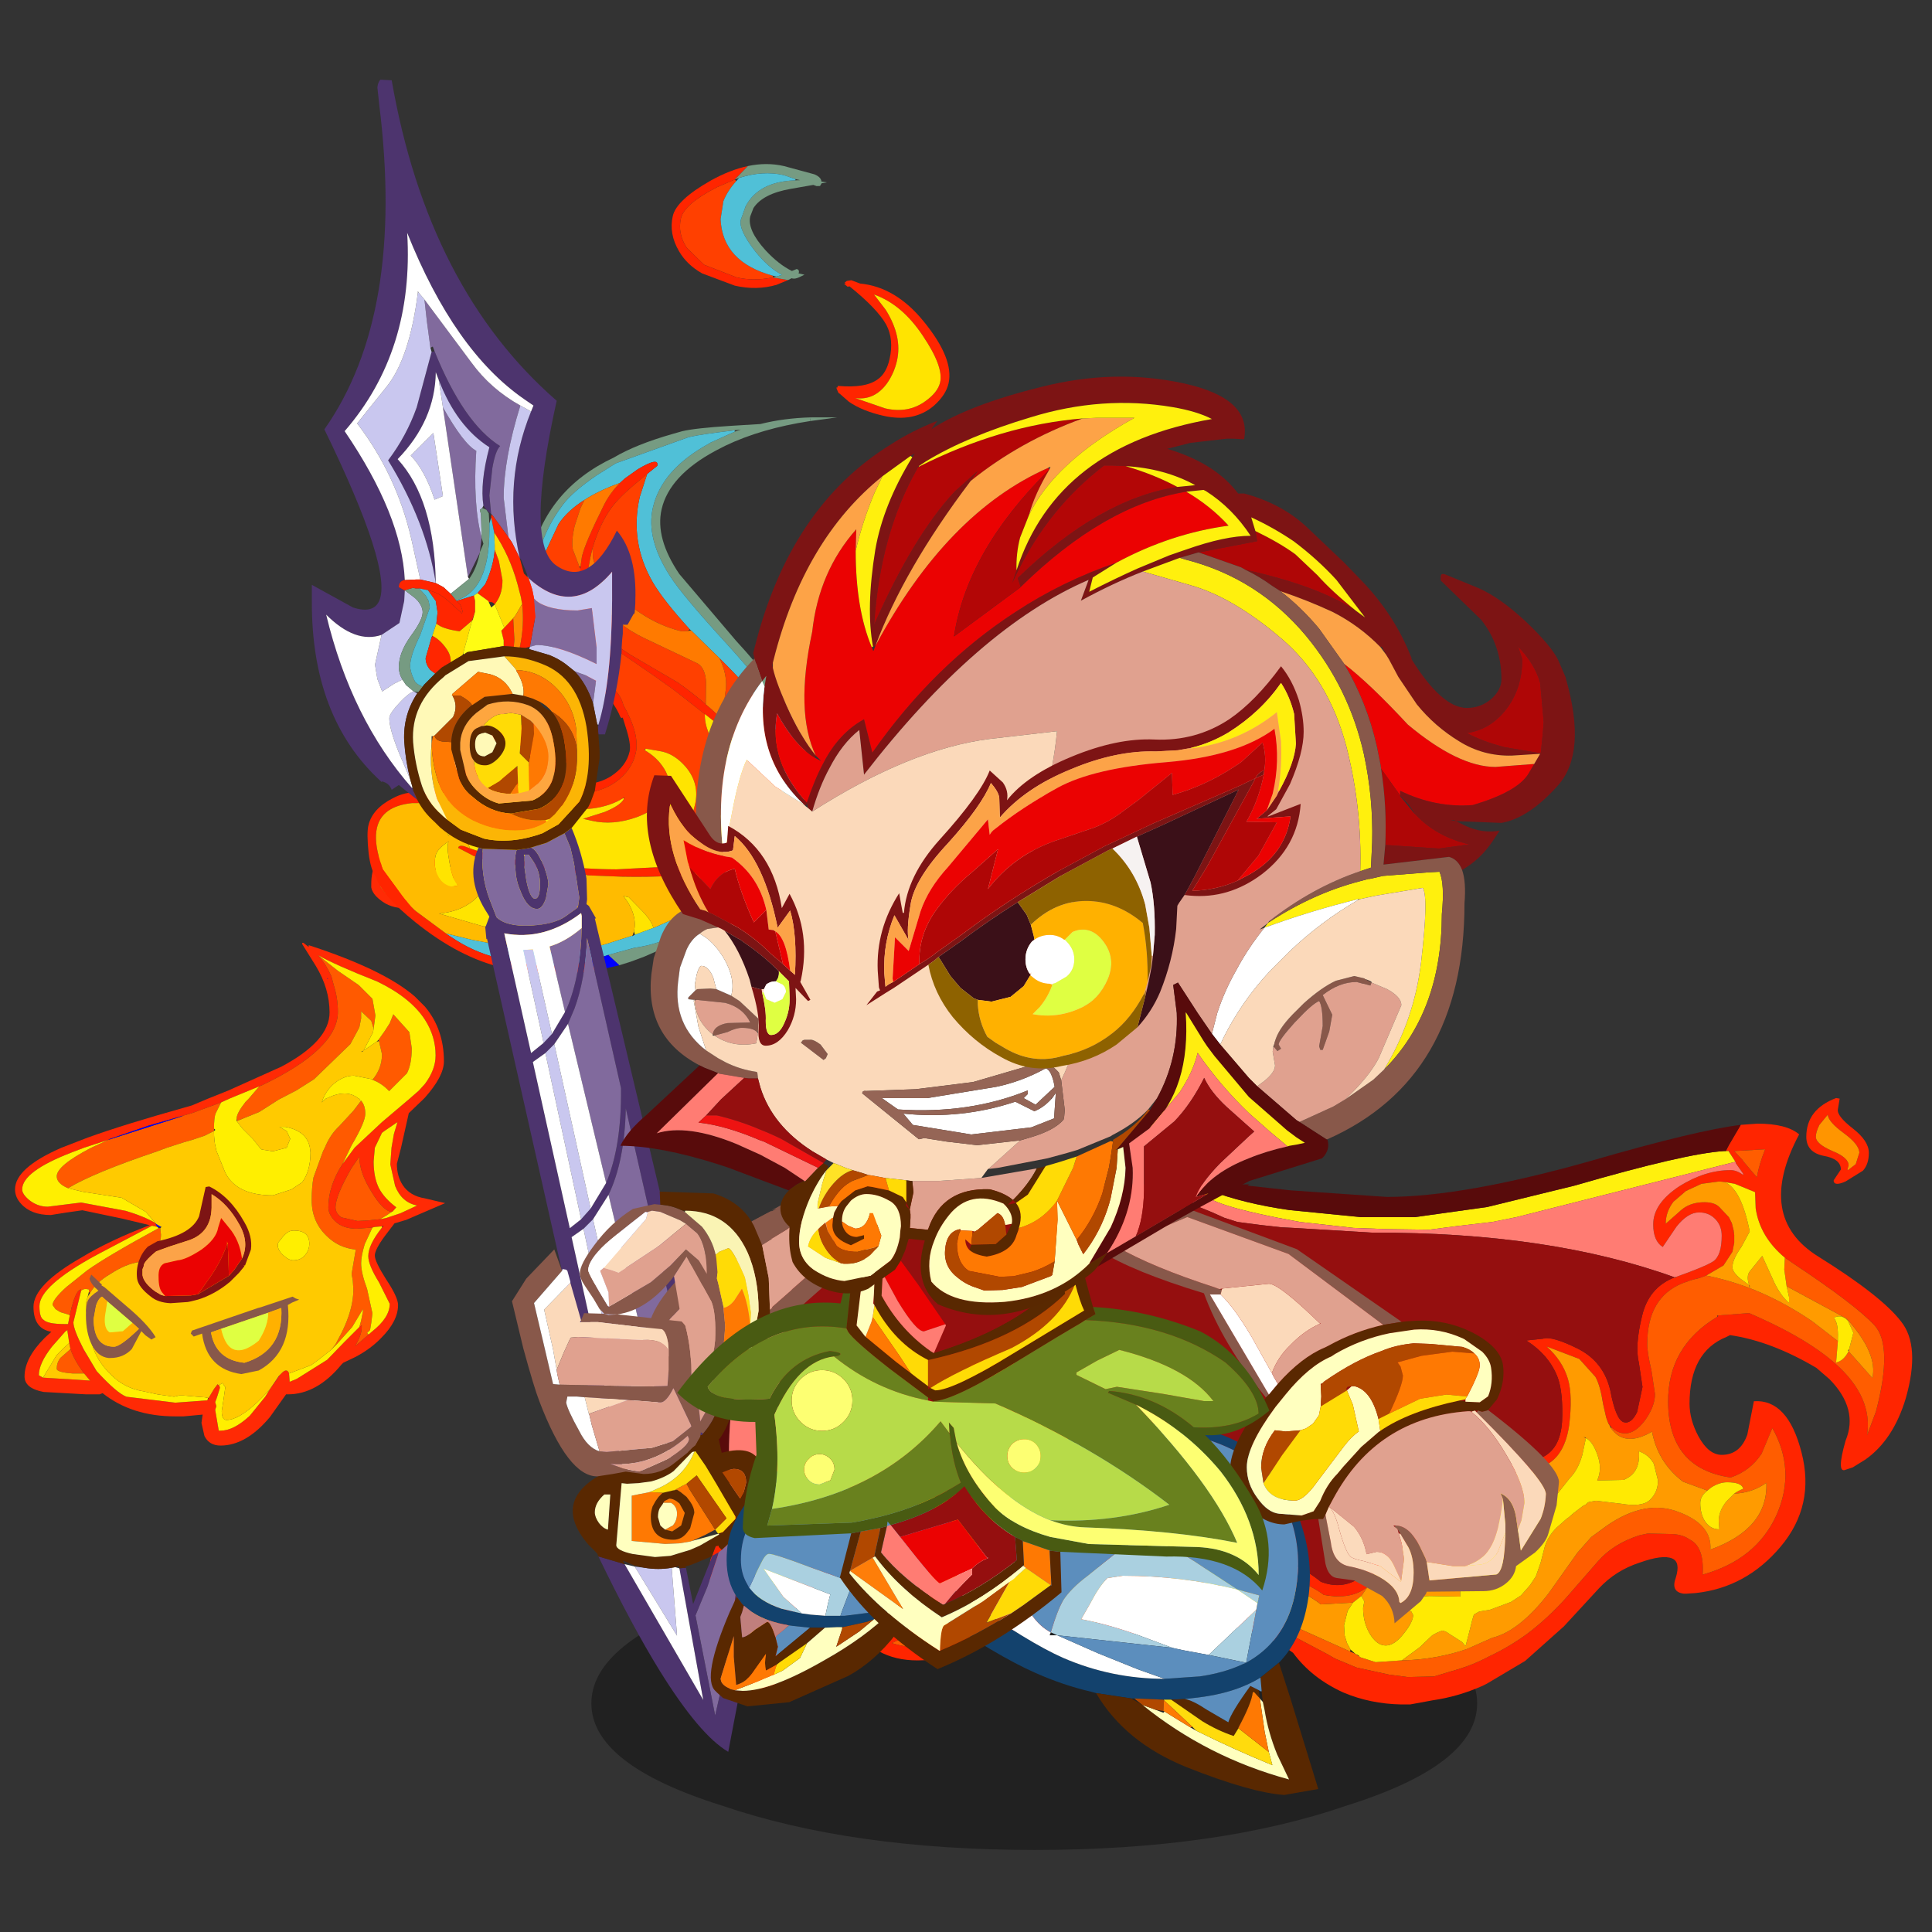 <svg xmlns:ffdec="https://www.free-decompiler.com/flash" xmlns:xlink="http://www.w3.org/1999/xlink" ffdec:objectType="frame" height="90" width="90" xmlns="http://www.w3.org/2000/svg"><rect width="100%" height="100%" fill="#333333" stroke="none"/><use ffdec:characterId="38" height="93.2" transform="translate(.7 -6.6)" width="91.3" xlink:href="#a"/><defs><g id="a" transform="translate(-.7 6.6)"><use ffdec:characterId="1" height="7.95" transform="matrix(.918 0 0 1.729 27.548 72.433)" width="44.95" xlink:href="#b"/><use ffdec:characterId="8" height="74.4" transform="translate(.7 26.048) scale(.555)" width="55.65" xlink:href="#c"/><use ffdec:characterId="10" height="50.9" transform="translate(33.057 51.151) scale(.555)" width="100.95" xlink:href="#d"/><use ffdec:characterId="19" height="158.9" transform="translate(14.5 -6.583) scale(.555)" width="99.5" xlink:href="#e"/><use ffdec:characterId="21" height="19.9" transform="translate(33.1 68.5) scale(.555)" width="20.5" xlink:href="#f"/><use ffdec:characterId="23" height="31.2" transform="translate(43.4 66.3) scale(.555)" width="32.45" xlink:href="#g"/><use ffdec:characterId="25" height="16.5" transform="translate(30.15 54.9) scale(.555)" width="15.95" xlink:href="#h"/><use ffdec:characterId="27" height="24.1" transform="translate(23.85 55.4) scale(.555)" width="21.8" xlink:href="#i"/><use ffdec:characterId="29" height="34.9" transform="translate(51.2 56.25) scale(.555)" width="38.6" xlink:href="#j"/><use ffdec:characterId="31" height="40.55" transform="translate(31.55 55.25) scale(.555)" width="49.7" xlink:href="#k"/><use ffdec:characterId="37" height="78.75" transform="translate(28.9 17.55) scale(.555)" width="80.1" xlink:href="#l"/></g><g id="o" fill-rule="evenodd"><path d="M45.7 1.05Q45 .5 43.85.5L41.6 1l-.45.2.6.2 1.2.6q.85.5.85 1.2 0 .6-.65 1.35l1.4-.75q1.75-.85 1.75-1.7 0-.6-.6-1.05m-5.8.6h-.2V1.5q0-.35.3-.4.4-.5 1.7-.8l2.8-.3q1.05 0 1.8.85.55.7.55 1.25 0 1-1.5 2.05-1.45.95-3.15 1.15l-1.35.3-.15-.15 1.65-1q.95-.7.95-1.25 0-.65-.55-1.1l-1.05-.5q-.65-.15-1.55 0l-.25.05m-7.85 8.6q-1.55 1.4-1.55 2.95l.2.65.4.5q.7.6 1.55.6l1.75-.2 2.15-.85 1.15-.65q-1.7-.1-2.55-1-.75-.8-.75-1.85l.2-1.25q.2-.7.55-1.05l-3.1 2.15M35 10.2q0 1.25.8 1.7l2.65.9.35-.2q.1-.2.1.05l-.05.3.25.05-.3.2-.05.05q-.5.8-2.3 1.55l-2.05.65-1.65.15q-1.25 0-2.1-.7-.65-.5-.75-1.05v-.3q0-1.85 1.4-3.3Q32.55 9 35 7.9l.7-.35.1.2-.15.15.05-.05h.1V8l-.4 1-.4 1.2m-10.8 8.3.45.35v-.15q6.3 2.05 8.9 4.3l.85.85q1.6 1.9 1.6 4.6 0 1.25-1.6 3.05l-.1.1-.05.05-1.2 1.15-.65 2.9-.35 1.35q0 1.05.5 1.8.6.9 1.85 1.1l1.7.4-3.25 1.4-1 .3-.8 1.05q-.85 1.15-.85 1.65t.95 2q1 1.5 1 2.15 0 1.35-1.4 2.75-.85.9-2.15 1.6l-1.05.5-.15.15q-2.05 2.5-4.5 2.5h-.15l-1.35 1.9q-2 2.4-4.15 2.4-.95 0-1.35-.8l-.25-1.1.1-.7-1.6.15h-.7q-3.65 0-6.1-1.95l-.25.1H5.95l-3.55-.2Q.8 55.9.8 54.9q0-1.55 1.7-3.25l.55-.5q-1.5-.25-1.5-2.1T5.6 44.9q2.3-1.4 5.7-2.7L9 41.65l-3.35-.7-1.4.2-1.25.2q-1.65 0-2.5-.95-.5-.55-.5-1.2 0-1.8 3.9-3.5l2.2-.85q3.05-1.1 8.05-2.5l.7-.2 1.3-.55 1.75-.7 4.45-2q4.05-2.15 4.05-4.55 0-2-1.15-3.9L24.1 18.6v-.1h.1m2.05 3.05v-.05h-.05l.05.05m-.8-2q.65.75 1.1 1.75l.2.75q.35 1.1.35 2.25 0 3.1-6.35 6.15l-.25.1-2.55 1.05-.65.3-2.45.9-.7.2-2.95.85-3.2 1.1-.2.1-2 .65-1.05.4Q.6 37.7.6 39.2q0 .4.6.9.7.55 1.55.55l2.8-.35 3.75.7q1.5.45 2.45 1l.2.35-.45-.1-4.65 2.45q-4.8 2.6-4.8 4.3 0 .95.35 1.15.35.35 1.75.35h.3l.15-.75.15-.65q.4-1.5.8-1.5v.1l-.65 2.65q0 .6.85 2.25l1.1 1.85q1.7 1.85 2.5 2.15l4.1.5 2.7-.2.1-.2.45-.75.3-.4.1.1h.05l.05.2-.2.65-.1.3-.1.25.1.35-.1.3.3 1.75h.15q1.1 0 2.45-1.25l1.3-1.6.4-.65.8-1.15.25-.25q.4-.35.55.1l.05.65v.05l.6-.25 2.55-1.6 1.45-1.5 1.25-1.25.15-.1.05-.05v.2q0 .6-.55 1.55l1.05-.9.05-.05.35-.3q1.45-1.15 1.45-2.3l-.9-1.8q-.9-1.45-.9-2.2 0-.95 1.15-2.4l.15-.15-.15.05-.6.05-.2.05-1.3.1q-1.2 0-1.85-.65-.55-.55-.55-1.15 0-1.8 1.2-3.65l1-1.35 2.3-2.15 2.3-1.95.8-.7.5-.55q.9-1.2.9-2.4 0-1.6-.9-3-1.2-1.85-4-3.2-3.55-1.4-4.95-2.2m5.2 22.15.5-.1 1.2-.4 1.4-.65q-1.3-.25-1.85-1.65l-.4-1.8.1-1.4.2-1.15.3-1-1.1.75-.2.15-.6 1.25-.1 1.15q0 1.35.45 2.25.45.85 1.45 1.6l-.3.35-.1.05q-.75-.15-1.65-1.65-1.05-1.65-1.05-3l-.65.95q-1.35 2.35-1.35 3.3 0 .5.5.85l1.35.3.9-.05 1-.1M2.35 55l2.45.15 1.5.1-.5-.6Q5 53.6 4.65 52.6l-.1-.5-.15-1V51l-.2.15-1.1 1.25Q2 53.8 2 54.8l.35.2" fill="#ff2a05"/><path d="M45.7 1.05q.6.45.6 1.05 0 .85-1.75 1.7l-1.4.75q.65-.75.65-1.35 0-.7-.85-1.2l-1.2-.6-.6-.2.45-.2 2.25-.5q1.15 0 1.85.55m-20.25 18.5 1.65 1.3 1.75 1.2L30 23.2l.25 1.4-.15 1.1-.2-.65-.85-.8v.6l-.15.75-.75 1.4-3.05 2.95-1.5.95-1.35.7-.1.05-1.65 1.05-1.85.75-.05-.2q0-.45.75-1.4l.25-.25.9-1.05.25-.1q6.35-3.05 6.35-6.15 0-1.15-.35-2.25l-.2-.75q-.45-1-1.1-1.75m5.05 7.1.5-.7.45-.7.3-.75L33.1 26l.2 1.35q0 1.3-.4 2.1l-1.5 1.5q-.6-.65-1.4-.95.8-.95.8-2.15l-.25-1.1-.05-.1m-1.45 5.1q.35.4.35 1.1 0 .7-1.15 2.65l-.1.2-.65 1.35q-1.2 1.85-1.2 3.65 0 .6.55 1.15.65.65 1.85.65l1.3-.1-.65 1.4q-.3 1-.3 1.6 0 .8.5 2.15L30 49.6l-.1.8-.1.6-.25.25.1.1-.05.1-1.05.9q.55-.95.55-1.55v-.2l-.05.05-.15.1.15-.55.15-.75v-.2l-.9 1.5L27 52.2l-.45.45.35-.45.5-.95q1-2 1-3.65l-.05-.75-.1-.55.35-2.05q-1.45-.15-2.45-1.15-1.25-1.2-1.25-3 0-1.1.15-1.9l.8-2.2.15-.3q.45-1.1 1.2-1.8l1.2-1.3.65-.85M7.8 35.05l6.1-1.95.25-.1.7-.2 2.45-.9-.45.9q-.15.35-.15 1.3v.2l-.8.4-1.05.35-.7.2-1.4.45-.8.3q-5.35 1.8-7.5 3.1-.95-.4-.95-1 0-.9 2.9-2.4l1.4-.65m-3.2 14.7-.3-.1-.5-.15-.4-.25-.25-.35q0-.45 1.15-1.5L6.05 46q1.6-1.15 6-3.55h.15v.1l.05.45q0 .75-.5 1.4l-1.35.9q-1.1.15-2.4 1-1.2.7-1.7 1.6l-.1-.1v-.2l-.25-.05q-.2 0-.4.15v-.1q-.4 0-.8 1.5l-.15.65m27-8.65-.45.3-.5.3-1 .1-.9.05-1.35-.3q-.5-.35-.5-.85 0-.95 1.35-3.3l.65-.95q0 1.35 1.05 3 .9 1.5 1.65 1.65M5.8 54.65h-.95q-1.35-.1-1.35-.4 0-.5.3-.9l.85-.75q.35 1 1.15 2.05" fill="#ff5a00"/><path d="m39.9 1.65.25-.05-.25.1v-.05m.8 3.8.15.15-.25-.05.1-.1m-14.45 16.1-.05-.05h.05v.05M7.8 35.05l.2-.1 3.2-1.1 2.95-.85-.25.1-6.1 1.95m13.6 20.9.75-1.1.05-.05-.8 1.15m-9.1-13.6h-.35l-.2-.35.1.1.25.15.2.1" fill="#00f"/><path d="m32.05 10.25 3.1-2.15q-.35.35-.55 1.05l-.2 1.25q0 1.05.75 1.85.85.9 2.55 1l-1.15.65-2.15.85-1.75.2q-.85 0-1.55-.6l-.4-.5-.2-.65q0-1.55 1.55-2.95" fill="#ffcf00"/><path d="m30.1 25.7.15-1.1-.25-1.4-1.15-1.15-1.75-1.2-1.65-1.3q1.4.8 4.95 2.2 2.8 1.35 4 3.2.9 1.4.9 3 0 1.2-.9 2.4l-.5.55-.8.7-2.3 1.95-2.3 2.15-1 1.35.65-1.35.1-.2q1.15-1.95 1.15-2.65t-.35-1.1l-.1-.05-.05-.1-.1-.05q-.5-.4-1.15-.4-.6 0-1.25.3l-.35.15-.3.3.1-.3q.3-.75.95-1.3.8-.65 1.65-.65l1.5.3.05.05q.8.3 1.4.95l1.5-1.5q.4-.8.4-2.1L33.1 26l-1.35-1.5-.3.75-.45.7-.5.7-.15.15-1.1.75.8-1.55.05-.3m-9.6 4.85-.9 1.05-.25.25q-.75.95-.75 1.4v.2l.5.65.85.85.6.75.15.15.95.15 1.15-.3.3-.75-.3-.65-.6-.35h.5q1.8.35 2.05 1.75l.05.4q0 1.55-.7 2.5l-.9.6-1.55.5q-3.05 0-4-1.9l-.75-1.85-.05-.25q-.15-.55-.15-1.4.2-.1 0-.2 0-.95.15-1.3l.45-.9.65-.3 2.55-1.05M11.75 42q-.95-.55-2.45-1l-3.75-.7-2.8.35q-.85 0-1.55-.55-.6-.5-.6-.9 0-1.5 4.15-3.1l1.05-.4 2-.65-1.4.65q-2.9 1.5-2.9 2.4 0 .6.95 1l1.25.3 3.25.5L11 41.1l.75.9m.3.45q-4.4 2.4-6 3.55L4.3 47.4q-1.15 1.05-1.15 1.5l.25.35.4.25.5.15.3.1-.15.75h-.3q-1.4 0-1.75-.35-.35-.2-.35-1.15 0-1.7 4.8-4.3l4.65-2.45.45.1.1.1m-6.5 5.25q.2-.15.4-.15l.25.05v.2l-.1.4-.15.55v.45l.2 1.35.3 1.6q.4 1.45 1.6 2.6 1.15 1.15 2.75 1.4l1.15.25 1.4.2.4-.1h.4l1.15.1.65.05.25.05-.05.2-2.7.2-4.1-.5q-.8-.3-2.5-2.15l-1.1-1.85q-.85-1.65-.85-2.25l.65-2.65m11.55 7.95.3-.2.25.35-.15 1.05-.15.95q0 .75.4.75 1 0 2.6-1.5l.55-.55.5-.55-.4.65-1.3 1.6q-1.35 1.25-2.45 1.25h-.15l-.3-1.75.1-.3-.1-.35.1-.25.1-.3.2-.65-.05-.2h-.05m5.9-1 1.85-.7.55-.4 1.15-.9.45-.45 1.3-1.45.9-1.5v.2l-.15.75-.15.55L27.65 52l-1.45 1.5-2.55 1.6-.6.25v-.05l-.05-.65m8.6-13.55.1-.05.3-.35q-1-.75-1.45-1.6-.45-.9-.45-2.25l.1-1.15.6-1.25.2-.15 1.1-.75-.3 1-.2 1.15-.1 1.4.4 1.8q.55 1.4 1.85 1.65l-1.4.65-1.2.4-.5.1.5-.3.45-.3M30 42.4l.2-.05.6-.05v.1q-1.15 1.45-1.15 2.4 0 .75.9 2.2l.9 1.8q0 1.15-1.45 2.3l-.35.3v-.05l-.1-.1.25-.25.1-.6.1-.8-.45-2.05q-.5-1.35-.5-2.15 0-.6.3-1.6l.65-1.4m-7.5.75.2-.2q.3-.3.7-.3 1.3 0 1.3 1.1 0 .55-.35.95-.35.45-1 .45-.35 0-.75-.35-.55-.45-.55-.95l.05-.2.4-.5M4.55 52.1l-.4.35-.65.65L2.35 55 2 54.8q0-1 1.1-2.4l1.1-1.25.2-.15v.1l.15 1" fill="#ffef00"/><path d="m18.65 33.45 1.85-.75 1.65-1.05.1-.05 1.35-.7 1.5-.95L28.15 27l.75-1.4.15-.75v-.6l.85.8.2.65-.05.3-.8 1.55 1.1-.75.2-.05.25 1.1q0 1.2-.8 2.15l-.05-.05-1.5-.3q-.85 0-1.65.65-.65.55-.95 1.3l-.1.3.3-.3.35-.15q.65-.3 1.25-.3.65 0 1.15.4l.1.05.05.1.1.05-.65.85-1.2 1.3q-.75.7-1.2 1.8l-.15.3-.8 2.2q-.15.8-.15 1.9 0 1.8 1.25 3 1 1 2.45 1.15l-.35 2.05.1.55.05.75q0 1.65-1 3.65l-.5.95-.35.45-1.15.9-.55.4-1.85.7q-.15-.45-.55-.1l-.25.25-.05.05-.75 1.1-.5.55-.55.55q-1.6 1.5-2.6 1.5-.4 0-.4-.75l.15-.95.15-1.05-.25-.35-.3.2-.1-.1-.3.4-.45.75h-.05l-.25-.05-.65-.05-1.15-.1h-.4l-.4.1-1.4-.2-1.15-.25q-1.6-.25-2.75-1.4-1.2-1.15-1.6-2.6l-.3-1.6-.2-1.35v-.45l.15-.55.2-.3q.5-.9 1.7-1.6 1.3-.85 2.4-1l1.35-.9q.5-.65.5-1.4l-.05-.45v-.1l.1-.1-.2-.1-.25-.15-.1-.1-.75-.9-2.05-1.2-3.25-.5-1.25-.3q2.15-1.3 7.5-3.1l.8-.3 1.4-.45.7-.2 1.05-.35.8-.4q0 .85.15 1.4l.05.25.75 1.85q.95 1.9 4 1.9l1.55-.5.9-.6q.7-.95.7-2.5l-.05-.4q-.25-1.4-2.05-1.75h-.5l.6.35.3.65-.3.75-1.15.3-.95-.15-.15-.15-.6-.75-.85-.85-.5-.65h.05m10.6-5.9-.2.1h.1l.1-.1m-6.75 15.6-.4.5-.05.2q0 .5.55.95.4.35.75.35.65 0 1-.45.35-.4.35-.95 0-1.1-1.3-1.1-.4 0-.7.3l-.2.2M5.8 54.65l.5.6-1.5-.1L2.35 55l1.15-1.9.65-.65.4-.35.1.5-.85.75q-.3.4-.3.9 0 .3 1.35.4h.95" fill="#ffca00"/><path d="M19.05 45q.65-1.35-.25-2.9-.95-1.7-2.3-2.5v1.15q-.05 2.05-1.85 2.7l-1.7.55-1.1.4q-1.1.9-1.05 1.25l-.1.25v.5q.1.65 1.05 1.35l.5.3.35.1 2.15-.05.6-.1 2.6-1.55.45-.5.65-.95m-7.9-1 .8-.45q2.9-.6 3.5-2.1L16 39l.3-.05q1.75.85 2.95 3 .7 1.2.55 2.3l-.5 1.35-.1-.05.05.1-.45.55-.75.75q-1.25 1.05-2.7 1.5l-.6.15-.25.05-1.45.1Q12 48.7 11.4 48.2q-1.05-.8-1.15-1.5-.1-.75.15-1.5.25-.7.75-1.2" fill="#7d1414"/><path d="m12.6 48.15-.35-.1-.5-.3q-.95-.7-1.05-1.35v-.5l.1-.25q-.05-.35 1.05-1.25l1.1-.4 1.7-.55q1.8-.65 1.85-2.7V39.6q1.35.8 2.3 2.5.9 1.55.25 2.9-.2-1.55-1.1-2.6l-.65-.8-.25.8q-.15.95-1.4 1.85-1.3.85-2 .9l-1.1.25q-.55.25-.5 1.2 0 .9.3 1.25l.25.3" fill="#fca348"/><path d="m12.6 48.15-.25-.3q-.3-.35-.3-1.25-.05-.95.5-1.2l1.1-.25q.7-.05 2-.9 1.25-.9 1.4-1.85l.25-.8.65.8q.9 1.05 1.1 2.6l-.65.95-.45.5-.05-1.7-.05-.95-.05-.25v.25q-.55 1.6-1.7 3.15L15.35 48l-.6.1-2.15.05" fill="#eb0202"/><path d="M17.95 46.45 15.35 48l.75-1.05q1.15-1.55 1.7-3.15h.05l.05.95.05 1.7" fill="#be0505"/><path d="m20.6 49.1 2.7-.9.25.15.3.1-.6.25-.35.2q.4 3.95-2.45 5.5l-1.45.3q-2.9-.4-3.3-3.4l-.7.25-.25-.25.1-.25 5.55-1.9.2-.05m-3.3 1.8-.85.3q.4 2.3 2.8 2.55 3.3-1 3.1-4.6l-1.1.4-3.95 1.35m-9.55-2.3-.45-.4q-.3.15-.5.75l-.2 1.1q0 2.35 1.7 2.35.55 0 2.1-1.5l-.55-.5-2.1-1.8M7 47.7q-.6-.5-.75-1l.15-.35.9.85-.05.05.25.15 1.8 1.55q1.85 1.55 2.5 2.65l-.35.2-.5-.35-.35-.35-.8 1.5q-.7.75-1.8.75h-.15q-.9-.1-1.4-1.1-.5-1-.5-2.5 0-.85.15-1.2.2-.4.9-.85" fill="#88584a"/><path d="m21.25 49.55 1.1-.4q.2 3.6-3.1 4.6-2.4-.25-2.8-2.55l.85-.3q.3 1.3.9 1.65.85.5 2.25-.65.8-1.25.8-2.35m-11.4.85.55.5q-1.55 1.5-2.1 1.5-1.7 0-1.7-2.35l.2-1.1q.2-.6.5-.75l.45.4-.2 1.25q-.1 1.05.4 1.35l1.1-.1.8-.7" fill="#ffb100"/><path d="m17.3 50.9 3.95-1.35q0 1.1-.8 2.35-1.4 1.15-2.25.65-.6-.35-.9-1.65m-9.55-2.3 2.1 1.8-.8.7-1.1.1q-.5-.3-.4-1.35l.2-1.25" fill="#dfff42"/></g><g id="p" fill-rule="evenodd"><path d="m101.65 12.05-.1.35.05.05.65-.5.3-.95q0-.7-1.3-1.65T99.9 7.8l-.7.85q-.3.6-.3 1 0 .6 1.4 1.2 1.35.55 1.35 1.2m.35-3.1q1.35 1.05 1.35 2.05 0 .95-.5 1.5l-1.45.9q-.9.4-1 0v-.1l.6-.9q0-.9-1.45-1.15-1.45-.3-1.45-1.6 0-2.3 2.5-3.25l.3.05-.15.9q-.1.55 1.25 1.6m-10.4 1.9h-.25q.2-.45.75-1.35l.5-.85 1.4-.1q2.45 0 3.5.9-3.7 6.95 1.6 10.25 5.3 3.3 6.95 5.45 1.65 2.05.4 6.45-1.05 3.5-3.4 5.15l-1.05.65-.6.2q-.8.35 0-2.45 1.1-2.65-1.35-5.15l-1.1-.95q-3.8-2.25-7.25-2.75l-.3.15q-3.1 1.25-3.1 5.6 0 1.35.75 2.75.85 1.55 1.95 1.55 1.55 0 2.15-1.7l.55-2.8q2.85-.2 4 4.3 1.15 4.45-1.75 7.9t-7.15 3.9l-.75.05h-.25q-1.1-.15-.65-1.35.4-1.3-.3-1.6-.8-.35-2.75.35-2 .65-3.4 2.15l-2.95 3.2-3.25 2.9-3.2 1.9-.4.2q-2.05.9-4.15 1.2l-1.9.35h-.75q-2.6-.05-4.85-1-2.65-1.2-4.2-3.3l-.05-.05q-3.1-2.25-6.65-2.35-3.55-.1-5.75.65-5.9.9-10.25-.65-2.7 1.95-6.85 2.8-4.2.8-6.55-1.55 7.15-.7 5.15-4.9-3.5-2.8-9.1.4-3.8 3.25-3.4 9.3-6.05-2.5-5.5-11.45l.8-2L7.95 41q1.65-2.95 3.85-4.6 1.25-.95 2.65-1.5.6-.05.65.3l-.05.3-.05.15q-1.4 3.75-1.05 6.85.95-1.3 2.15-2.15l.2-.1q4-2.8 10.8-.55l.55.2q3.85-1.3 3.4-6.6-1.6-4-4.5-5.1 7.2-.45 9.6 4.2 2.1 4.2-.1 8.1 3.65 2.05 4.1 4.9l2.7.3q5.05-2.65 2.4-8.4 6.4.75 6.6 8 2.75-.55 5.5 1.7 1.8.7 3.3-.35h.05l.25-.25q2.15-4.05 6.9-3.2-.15-3.9-4.9-5.1 3.35-2.7 7.7-1.8l1.05.25 1.8.65q.75.1 2.35-.6t1.75-3.05q.1-2.35-.35-3.65-.7-1.9-2.65-3.15l1.4-.15q.75-.25 2.95.85 2.15 1.1 2.7 3.5.45 2.4 1.1 2.65.65.2 1.15-.85l.45-2.1-.3-2q-.35-1.45.25-3.9.55-2.45 2.75-3.3l.05.05.1-.1q2.4-.85 3.1-1.3.7-.5.7-2.15 0-.8-.5-1.35-.55-.6-1.4-.6-.95 0-1.9 1.2l-1.15 1.7q-.8-.5-.8-1.9 0-1.75 2.2-3.2 2.15-1.35 4.3-1.35.5 0 1.05.4v-.1l-.6-.85-.05-.15-.55-.85.05-.05h-.05m1.25.9 1.1 1.3q.2-1.15.7-2.35l-2.6.15.7.75.1.15m-1.6 1.7-.45-.05-1.5.2-1.3.6-1.05.9q-.65.85-.65 1.85l1.3-1.15q.7-.6 1.75-.65 1-.05 1.45.4l.8.85.25.5.15.6.05.4v.65l-.15.75-.75 1.15-1.45.85-.55.2-.75.2-.7.25q-2.95 1.2-2.95 5.1 0 .75.35 2.2l.3 2q0 1-.8 2.15-.85 1.15-1.7 1.15-.6 0-1.15-.5l-.2-.25-.05-.05-.15-.4-.05-.15-.25-1.1q-.25-1.6-.65-2.3l-1.35-1.5-2.75-1.05q1.35 1.2 1.8 2.75.4 1.4.1 3.85-.35 2.45-1.85 3.3-1.35.8-2.4.8l-.2-.1q-5.85-2.4-9.65-.1 5 1.85 4.2 6.25-5.25-1.1-6.8 3.05l-.2.35q-1.35 1.15-3.7.7-1.1-.8-2.45-1.25-2.1-.85-4.4-.7.8-5.8-4.05-7.5 1.9 5.2-3.15 7.85l-4.05-.15q-.15-2.8-4.45-5.5 1.95-2.95.4-7.3-1.55-4.4-6.4-4.6 1.45.7 2.65 3.8.55 1.4.3 2.5-.25 2.35-1.55 3.75l-.95.8q-.9.5-2 .8l-2-.65-2.7-.4-2.45.1-.95.2-1.85.75q-1.75.85-3.2 2.4l-.65.7-.1.1v-.05q-.75-2.3-.5-4.55l.2-.9v-.05l.1-.4.5-1.65q-1 .6-1.85 1.3l-.95.8q-1.85 1.75-2.95 3.9l-.8 1.9-.45 1.6v.2q-.6 5.95 3.9 9.55.4-7.15 5.15-9.45 2-.8 3.7-.9 2.85-.25 4.8 1.35 2.4 2.85-1.95 5.15l-1.15.55q4.6 1.45 10.1-2.75 6.85 2 13.35.15 5.05-.7 9.55 1.65l3.5 1.85.7.4 1.8.75 2.75.6 1.55.2 2.2-.05 1.5-.45q1.65-.45 3.15-1.25 1.7-.8 3.2-1.9 1.65-1.25 3.15-2.9l2.75-3.15q1.3-1.5 3.5-2.2l.7-.15 2.1.05q.85.05 1.4.45 1.25.6 1.1 2.95 4.5-1.25 6.2-5 1.65-3.75-.35-7.3l-.9 2.15q-.95 1.45-2.6 2-5.2-.75-5.25-6.3-.05-4.7 4.15-7.2l.05-.05-.05-.05 2.65-.2.9.4q4.1 1.85 6.35 3.85 3.15 2.8 2.65 6l.75-2q1.45-5.55-.15-7.25-1.65-1.75-6.7-5.1l-.8-.55q-2.1-1.75-2.45-4.15l-.05-1.35-1.7-.7-.85-.15" fill="#ff2500" transform="translate(-6.05 -6.4)"/><path d="M101.65 12.05q0-.65-1.35-1.2-1.4-.6-1.4-1.2 0-.4.3-1l.7-.85q.05.6 1.35 1.55 1.3.95 1.3 1.65l-.3.95-.65.5-.05-.05.1-.35" fill="#ff9500" transform="translate(-6.05 -6.4)"/><path d="M91.35 10.85h.25v.05l.55.85-18.4 4.65-2 .4-3 .35-2.3.3-3.6-.05-2.75-.1-4.5-.5q-8.1-1.45-8.1-2.55l.25-.6h.75l-.5.5q2.85 1.1 6.7 1.65l6.05.6h4.45l6.1-.85 7.35-1.8q9.3-2.7 12.55-2.9h.15" fill="#fff00d" transform="translate(-6.05 -6.4)"/><path d="M7.95 41 6.9 43.2q-2.25-13.95 4.6-26.25.75-.1 1.85-.9Q6.4 28.25 7.95 41M92.6 8.65l-.5.85q-.55.9-.75 1.35h-.15q-3.25.2-12.55 2.9l-7.35 1.8-6.1.85h-4.45l-6.05-.6q-3.85-.55-6.7-1.65l.5-.5h2.85l-.15.1 3.65.4 8.05.55q6.45 0 17.2-3.05 8.8-2.55 12.5-3" fill="#580b0b" transform="translate(-6.05 -6.4)"/><path d="m92.15 11.75.05.15.6.85v.1q-.55-.4-1.05-.4-2.15 0-4.3 1.35-2.2 1.45-2.2 3.2 0 1.4.8 1.9l1.15-1.7q.95-1.2 1.9-1.2.85 0 1.4.6.5.55.5 1.35 0 1.65-.7 2.15-.7.45-3.1 1.3l-.15.05q-10.5-3.8-25.35-3.75l-6.65-.4-1-.05-1.8-.2-1.9-.25-1.1-.35-1-.45-1.1-.45-.4-.25-.45-.25-.15-.45.5-.9.05-.05h1.05l-.25.6q0 1.1 8.1 2.55l4.5.5 2.75.1 3.6.05 2.3-.3 3-.35 2-.4 18.4-4.65M11.8 36.4Q9.6 38.05 7.95 41q-1.55-12.75 5.4-24.95l2.2-2.15q-.1 1.1-.95 2.4-3.05 9-2.8 20.1" fill="#ff7c73" transform="translate(-6.05 -6.4)"/><path d="m92.85 11.75-.1-.15-.7-.75 2.6-.15q-.5 1.2-.7 2.35l-1.1-1.3m3.45 8.05.8.55q5.05 3.35 6.7 5.1 1.6 1.7.15 7.25l-.75 2q.5-3.2-2.65-6-2.25-2-6.35-3.85l-.9-.4-2.65.2-.05.05.05.05q-4.2 2.5-4.15 7.2.05 5.55 5.25 6.3 1.65-.55 2.6-2l.9-2.15q2 3.55.35 7.3-1.7 3.75-6.2 5 .15-2.35-1.1-2.95-.55-.4-1.4-.45l-2.1-.05-.7.15q-2.2.7-3.5 2.2l-2.75 3.15q-1.5 1.65-3.15 2.9-1.5 1.1-3.2 1.9-1.5.8-3.15 1.25l-1.5.45-2.2.05-1.55-.2-2.75-.6-1.8-.75-.7-.4-3.5-1.85q-4.5-2.35-9.55-1.65-6.5 1.85-13.35-.15-5.5 4.2-10.1 2.75l1.15-.55q4.35-2.3 1.95-5.15-1.95-1.6-4.8-1.35-1.7.1-3.7.9-4.75 2.3-5.15 9.45-4.5-3.6-3.9-9.55v-.2l.45-1.6.8-1.9q1.1-2.15 2.95-3.9l.95-.8q.85-.7 1.85-1.3l-.5 1.65-.1.4-.05.05h.05l-.2.9q-.25 2.25.5 4.55v.05l.1-.1-.05.1-.5.85-.5-.95q-.45-1.25-.45-3.55l.15-.95q-7 7.25-2.25 13.65.55-6 7.15-8.45 7.6-1.15 8.8 2.6.55 1.95-1.3 4.2l2-.45.65-.25 2.5-1.2.1-.05 1.45-.85 11.7.65 4.25-.6v.1l.15-.1 2.45.2.75.2q.85.25 1.6.65l7.45 3.35.45.2.3.2.15.1 1.25.4 2.2-.15q2.8-.05 5.45-.95l2.15-.95q2.25-.55 4.7-3.7l2.45-3.45 1.15-1.3 1.3-.95q3.25-2.25 6.05-1.15 2.8 1.05 2.65 3.15 4.85-1.75 4.7-5.6-1.2.85-2.7.9.35-.25.75-.4-.1-.55-1.35-.55-.65 0-1.35.45l-.3.25-2.05-.75q-2.1-1.6-2.6-4.2-2.3 1.35-3.45-.3l.05-.05q.55.5 1.15.5.85 0 1.7-1.15.8-1.15.8-2.15l-.3-2q-.35-1.45-.35-2.2 0-3.9 2.95-5.1l.7-.25.75-.2.55-.2q1.8.35 3.65 1.05 2.6 1 5.2 2.75l2.2 1.7-.15 1.8q.65-.15 1.05-.95l2 2.25q.45-2-2-4.8l-.2-.2-5-2.7-.2-1.4.05-1M30.45 39q1.3-1.4 1.55-3.75.25-1.1-.3-2.5-1.2-3.1-2.65-3.8 4.85.2 6.4 4.6 1.55 4.35-.4 7.3 4.3 2.7 4.45 5.5l4.05.15q5.05-2.65 3.15-7.85 4.85 1.7 4.05 7.5 2.3-.15 4.4.7 1.35.45 2.45 1.25 2.35.45 3.7-.7l-.55.8-.7.55-2.7.15q-2.45-1.95-7.3-2.4.25-5.05-2.1-6.5.25 1.95-.2 3.3l-.4-.2-.2.6.2.55-.3.45q-2.4 3.5-7.6 2.3l-.25-.05q-1.5-4.05-4.65-5.8l.1-.75.15-1.9q.05-4.5-2.25-6.8.2 2.3-.15 3.95l-.1.4q-.5 1.9-1.85 2.95" fill="#ff5d00" transform="translate(-6.05 -6.4)"/><path d="m89.7 21.3 1.45-.85.75-1.15.15-.75v-.65l-.05-.4-.15-.6-.25-.5-.8-.85q-.45-.45-1.45-.4-1.05.05-1.75.65l-1.3 1.15q0-1 .65-1.85l1.05-.9 1.3-.6 1.5-.2.45.05q1.4.6 2.1 4.15l-.7 1.3q-.75 1.05-.75 1.7 0 .4.65.95l.75.55.05.25v-.2l-.05-.05q-.25-.75.05-1.15l1.05-1.3 1 2.2q.55 1.15 1.25 1.75v-.5l-.2-.9 5 2.7.2.2q2.45 2.8 2 4.8l-2-2.25.05-.2.35-1.35-.45-1q-.55-.6-1.2-.25.4.4.35 1.75v.2l-2.2-1.7q-2.6-1.75-5.2-2.75-1.85-.7-3.65-1.05m-76 22.4.65-.7q1.45-1.55 3.2-2.4l1.85-.75.95-.2 2.45-.1 2.7.4 2 .65q1.1-.3 2-.8l.95-.8q1.35-1.05 1.85-2.95h.1l.05.55.35 1.1q-.35 1.25-1.5 1.9-1.15.7-1.85 1.85l-.65 1.1-.4.5-.1.05-.9-.3-.95-.4-1.85-.95-1.6-.75-1.2-.35q-2.25.4-3.75 1.95-.4.35-.55.65.15-.3 1.65-.3 3.1 0 5.85 1.55l2.8 1.55q.8 0 1.8-.85l1.5-1.7-.05 1.35q0 .85 2.5.85t2.35 2.55q.75-.35.8-1.65.05-1.25-1.6-2.1-1.7-.85-1.55-1.8l.1-.6.6-.85.2-.55h.2l-.1.75q3.15 1.75 4.65 5.8l.25.05q5.2 1.2 7.6-2.3l.3-.45.15.4.3 1.7-.35 2.05v.05h-.05l-4.25.6-11.7-.65-1.45.85-.05-.05.25-.75q0-.7-.6-1.35l-1.25-.65q-.4 0-.4.2 0 2.7-.55 3.85l-.65.25-2 .45q1.85-2.25 1.3-4.2-1.2-3.75-8.8-2.6-6.6 2.45-7.15 8.45-4.75-6.4 2.25-13.65l-.15.95q0 2.3.45 3.55l.5.95.5-.85.05-.1m47.8 3.35q1.55-4.15 6.8-3.05.8-4.4-4.2-6.25 3.8-2.3 9.65.1l.2.1q1.05 0 2.4-.8 1.5-.85 1.85-3.3.3-2.45-.1-3.85-.45-1.55-1.8-2.75l2.75 1.05 1.35 1.5q.4.7.65 2.3l.25 1.1.05.15.15.4.05.05.15.3q1.15 1.65 3.45.3.5 2.6 2.6 4.2l2.05.75q-.6.45-.6 1.05 0 .85.35 1.45.45.75 1.25.75l-.05-.7q0-.85.65-1.65l.65-.65q1.5-.05 2.7-.9.15 3.85-4.7 5.6.15-2.1-2.65-3.15-2.8-1.1-6.05 1.15l-1.3.95-1.15 1.3L76.45 48q-2.45 3.15-4.7 3.7l-2.15.95q-2.65.9-5.45.95l1.5-1.1 1.05-1q.4-.25.85-.4.3.05.55.25l1.1.7.3.35.25-.95.3-1.2.15-.5.45-.25.9-.15 1.75-.65.85-.55.75-.85.5-.75.4-1.15.35-1.35q.25-.85 1-1.6l.85-.75.15-.1.4-.35.85-.65.15-.05.1-.1q.15-.15.25-.15l.55-.1 2.1.25q1.75.3 2.4-.3.7-.65.7-1.65l-.35-1.4q-.4-.75-1.25-1.05.15 1.85-1.3 2.4l-2.2.05q.45-1 0-2.2-.4-1.1-.95-1.35l-.3 1.4q-.35 1.25-1.05 1.95l-1.3 1.65-1 1.45L74.5 40q-.7-.45-2.05-.45-1.1 0-3.1 1.2h.85q1.4.35 2.2 1.7.6 1.05.6 1.9l-.05.6-.85-.25-.55.05q-2.55.3-2.5 3.5l-2.6-.05q-1.2 0-1.85 1.1l.35.2.15.3q0 .55-.75 1.5-.8 1.05-1.55 1.05t-1.35-1q-.55-.95-.55-2.15l.1-.55-.25-.45.55-.8.1-.15.1-.2m-1.7 5.8-7.45-3.35q-.75-.4-1.6-.65l-.75-.2-2.45-.2 1.2-1.25q.6 1.05 1.25 1.35l.75.25 1.1.05 1.6-.05-1.55-.45-1-.55q-1.15-.65-1.35-1.85l-.6-1.7q-.3-.45-1.2-.95.45-1.35.2-3.3 2.35 1.45 2.1 6.5 4.85.45 7.3 2.4l2.7-.15-.45.7-.3 1.2.05.85.2.65.3.55-.05.15m19.8-17.9v-.05l-.2-.05.2.1m-69.5 14q1.1-1.55 2.25-2.55-.5-.4-1-2.1l-.5-1.95q-.9.7-1.3 2.25l-.25 1.8q0 .7.8 2.55m22.3-13.3q.35-1.65.15-3.95 2.3 2.3 2.25 6.8h-.1q-.15-.95-.75-1.55l-.85-.8-.3-.25-.4-.25" fill="#ff9b00" transform="translate(-6.05 -6.4)"/><path d="m91.25 13.45.85.15 1.7.7.05 1.35q.35 2.4 2.45 4.15l-.05 1 .2 1.4.2.9v.5q-.7-.6-1.25-1.75l-1-2.2-1.05 1.3q-.3.4-.05 1.15l-.75-.55q-.65-.55-.65-.95 0-.65.75-1.7l.7-1.3q-.7-3.55-2.1-4.15m9.5 13.35v-.2q.05-1.35-.35-1.75.65-.35 1.2.25l.45 1-.35 1.35-.1.15.05.05q-.4.8-1.05.95l.15-1.8M89.8 39.35l.3-.25q.7-.45 1.35-.45 1.25 0 1.35.55-.4.15-.75.4l-.65.65q-.65.8-.65 1.65l.05.7q-.8 0-1.25-.75-.35-.6-.35-1.45 0-.6.6-1.05M64.15 53.6l-2.2.15-1.25-.4-.15-.1v-.05l-.3-.15-.4-.35-.3-.55-.2-.65-.05-.85.3-1.2.45-.7.7-.55.25.45-.1.55q0 1.2.55 2.15.6 1 1.35 1 .75 0 1.55-1.05.75-.95.75-1.5l-.15-.3-.35-.2q.65-1.1 1.85-1.1l2.6.05q-.05-3.2 2.5-3.5l.55-.05.85.25.05-.6q0-.85-.6-1.9-.8-1.35-2.2-1.7h-.85q2-1.2 3.1-1.2 1.35 0 2.05.45l1.45 1.4 1-1.45 1.3-1.65q.7-.7 1.05-1.95l.3-1.4q.55.25.95 1.35.45 1.2 0 2.2l2.2-.05q1.45-.55 1.3-2.4.85.3 1.25 1.05l.35 1.4q0 1-.7 1.65-.65.6-2.4.3l-2.1-.25-.55.1q-.1 0-.25.15l-.1.1-.15.05-.85.65-.4.35-.15.1-.85.75q-.75.75-1 1.6l-.35 1.35-.4 1.15-.5.75-.75.85-.85.55-1.75.65-.9.15-.45.25-.15.5-.3 1.2-.25.95-.3-.35-1.1-.7q-.25-.2-.55-.25-.45.15-.85.4l-1.05 1-1.5 1.1M29.9 49.3l-2.5 1.2q.55-1.15.55-3.85 0-.2.4-.2l1.25.65q.6.65.6 1.35l-.25.75-.05.1m17.45-5.05-.2-.55.2-.6.4.2q.9.5 1.2.95l.6 1.7q.2 1.2 1.35 1.85l1 .55 1.55.45-1.6.05-1.1-.05-.75-.25q-.65-.3-1.25-1.35l-1.2 1.25-.1-.05.35-2.05-.3-1.7-.15-.4m-12.9-3.85-.2.55-.6.85-.1.6q-.15.95 1.55 1.8 1.65.85 1.6 2.1-.05 1.3-.8 1.65.15-2.55-2.35-2.55t-2.5-.85l.05-1.35-1.5 1.7q-1 .85-1.8.85L25 44.2q-2.75-1.55-5.85-1.55-1.5 0-1.65.3.15-.3.55-.65 1.5-1.55 3.75-1.95l1.2.35 1.6.75 1.85.95.95.4.9.3.1-.05.4-.5.65-1.1q.7-1.15 1.85-1.85 1.15-.65 1.5-1.9l-.35-1.1-.05-.55h-.1l.1-.4.4.25.3.25.85.8q.6.6.75 1.55.15 1-.25 1.9M10.1 48.95q-.8-1.85-.8-2.55l.25-1.8q.4-1.55 1.3-2.25l.5 1.95q.5 1.7 1 2.1-1.15 1-2.25 2.55" fill="#ffea02" transform="translate(-6.05 -6.4)"/><path d="M87.05 21.45q-2.2.85-2.75 3.3-.6 2.45-.25 3.9l.3 2-.45 2.1q-.5 1.05-1.15.85-.65-.25-1.1-2.65-.55-2.4-2.7-3.5-2.2-1.1-2.95-.85l-1.4.15q1.95 1.25 2.65 3.15.45 1.3.35 3.65-.15 2.35-1.75 3.05-1.6.7-2.35.6l-1.8-.65-1.05-.25q-4.35-.9-7.7 1.8 4.75 1.2 4.9 5.1-4.75-.85-6.9 3.2l-.25.25h-.05q-1.5 1.05-3.3.35-2.75-2.25-5.5-1.7-.2-7.25-6.6-8 2.65 5.75-2.4 8.4l-2.7-.3q-.45-2.85-4.1-4.9 2.2-3.9.1-8.1-2.4-4.65-9.6-4.2 2.9 1.1 4.5 5.1.45 5.3-3.4 6.6l-.55-.2q-6.8-2.25-10.8.55l-.2.1q-1.2.85-2.15 2.15-.35-3.1 1.05-6.85l.05-.15.05-.3q-.05-.35-.65-.3-1.4.55-2.65 1.5-.25-11.1 2.8-20.1.85-1.3.95-2.4l.2-.25H46.7l-.05.05-.5.9.15.45.45.25.4.25 1.1.45 1 .45 1.1.35 1.9.25 1.8.2 1 .05 6.65.4q14.85-.05 25.35 3.75" fill="#950f0f" transform="translate(-6.05 -6.4)"/></g><g id="e" transform="translate(0 18.35)"><use ffdec:characterId="17" height="131.4" transform="matrix(-.691 -.158 -.158 .691 99.483 -.87)" width="110.7" xlink:href="#m"/><use ffdec:characterId="18" height="140.55" width="37.85" xlink:href="#n"/></g><g id="q" fill-rule="evenodd"><path d="m182.2 96.6-1.2-.7-1.45-.95L178 93.8l-1-.8-1.8-1.6-2.5-2.6q-1.1-1.25-1.85-3.35l-1-3.55-2.25-3.25q-2.1-2.95-2.1-3.7l-.2-.7-.1-2.05q0-4.9 3.75-9.25 2.55-2.9 8.35-6.9l8.3-6.2q3.75-3.5 3.75-7 0-4.1-4.7-8.2l-.95-.8q-3.7-2.95-9.15-5.1v-.45q3.1.8 5.65 2.1l3.4 1q4.05 1.2 5.45 1.9l1 .55q4 2.2 6.2 4.3Q203.2 43.6 203.2 52q0 2-.5 3.75l-.4-1.85.1-1.85q0-3.7-1.5-7.05-.75-1.75-3.15-4.35l-1.9-1.9-7.65-4.9-.3-.15q-1-.5-4.9-1.9l-.7-.25.65.4 2.5 1.9.15.15q4.8 4.25 4.8 8.9 0 3.75-3.8 7.45-2 1.95-8.3 6.3-5.9 4.1-8.35 6.8-3.8 4.2-3.8 8.8l.35 2.85 1 1.2 3 4.35.95 3.5q.6 2.05 1.7 3.55l2.85 3.45q2.05 1.95 4.95 3.05l2.8 1.5-1.55.9" fill="#769b82" transform="translate(-159.55)"/><path d="m183.75 95.7-2.8-1.5q-2.9-1.1-4.95-3.05l-2.85-3.45q-1.1-1.5-1.7-3.55l-.95-3.5-3-4.35-1-1.2-.35-2.85q0-4.6 3.8-8.8 2.45-2.7 8.35-6.8 6.3-4.35 8.3-6.3 3.8-3.7 3.8-7.45 0-4.65-4.8-8.9l-.15-.15-2.5-1.9.05-.15q3.9 1.4 4.9 1.9l.3.15 7.65 4.9 1.9 1.9q2.4 2.6 3.15 4.35 1.5 3.35 1.5 7.05l-.1 1.85-1.45-6.65q-.7-1.8-2.35-3.45l-.35-.35q-1.35-1.3-3.3-2.55l-.45-.65-1.25-1.4q-2.15-2.05-2.15-.9l.95 1.2.25 2.85q0 5.45-3.75 9.5-1.75 1.85-5.5 4.45l-.2.1-2.6 1.6-1.4.85q-5 3.1-6.95 5.1-3.75 3.85-3.75 8.95 0 2.05.95 4.15l1.25 2.1.25.85q.55 1.2 2.1 2.35 1.35 4.9 4.45 7.75l2.2 1.65.1.05 1.85 1.2.25.25.05-.05 2.8 1.65q3.8 2.2 7.9 2.75l7.7.3 3.1-.05v.05l-1.4.5q-2.7.95-5.95.95-5.75 0-9.8-2l-2.1-1.3" fill="#50c0d7" transform="translate(-159.55)"/><path d="m202.3 53.9.4 1.85-.2.65q-1.4 3.55-5.1 5.7l-4.85 2.5q-2.7 1.55-3.95 3.35l-.2.05-.05-.1-.55.95q-1.15 1.9-1.15 2.8 0 1.8 1.5 3.35 2.05 2.05 6.05 2.05l2-.2 2.45-.25 4.2.45q1.45.3 2.6.9l.85.55.15.1 1.25 1.3.45 1 .05.1.05.6v.2l1.25.05q1.65.2 2.95 1.2l.3.25q2.1 1.75 2.1 3.8 0 .95-.75 3.15-.7 1.95-1.5 2.6-1 1.85-5.7 4.15-6.05 2.95-11.3 2.95-5.85 0-11-2.2l1.25-.75q4.05 2 9.8 2 3.25 0 5.95-.95l1.4-.5v-.05h.05l4-1.75q.75-.3 3.1-2.4l1.85-1.6.55-.85q1.25-2.15 1.25-3.75 0-2.65-3.4-3.8-3.65-.8-4.25-1.3l1.4-.2-1.7-1.85-1-.75-.6-.35q-.55-.45-1-.6l-1-.25-.75-.15-1.95-.2-3.7.2-1.55.2q-4.5 0-6.8-2.5-1.6-1.8-1.6-3.9 0-2.3 2.7-5.25.5-1.05 1.9-1.85 1.35-.75 4.85-2.2 6.1-2.85 6.95-8.5m-10.35-14.75-.95-1.2q0-1.15 2.15.9l1.25 1.4.45.65q.85 1.35 1.25 2.9 1.2 4.95 1.2 6.6l-.1 1.2-.05.25-.15 1.2q0 1-1.9 3.65-1.8 2.6-2.6 2.95-8.7 3.35-10.45 4.25l-2.85 1.35-.25.1q-1.4.65-2.25 1.1-2.95 1.45-3.85 3-1.6 2.65-1.85 3.65-.2.65-.2 3.2 0 2.1 1.2 3.75l.4.5q1.75 1.9 5.45 3l7.2 2.05q7.35 1.65 15.4 1.65l2.05-.2.8-.1q.6 0 .6.35l-1.9.5-.2.05-1.3.15-12.3-.95-4-.75q-6.2-1.3-8.8-2.6l-2.8-1.7q-1.55-1.15-2.1-2.35l-.25-.85q-.25-1.2-.25-3.35 0-3.75 3.15-7 1.45-1.5 3.55-2.85l.15-.1q1.05-.7 2.25-1.3 1.75-.95 3.85-1.8l6.05-1.9q3.45-1.15 5-3.05 1.85-2.3 2.2-5.45l.05-.3.05-1.35v-1.2q-.2-3-1.1-5.1-.6-1.45-2.45-3.85l-.8-1.05" fill="#ff2500" transform="translate(-159.55)"/><path d="M198.5 43.8q1.65 1.65 2.35 3.45l1.45 6.65q-.85 5.65-6.95 8.5-3.5 1.45-4.85 2.2-1.4.8-1.9 1.85-2.7 2.95-2.7 5.25 0 2.1 1.6 3.9 2.3 2.5 6.8 2.5l1.55-.2 3.7-.2 1.95.2-.05.1-2.85.55-1.55.35-4.45.9q-1.5 0-3.2-.6-2-.75-3.25-2l-.1-.1v.15q.2.85 1.9 2.05l2.3 1.35h-1.05q-2.6 0-5.1-1.6-2.85-1.85-2.85-4.35 0-1.15 1.25-2.25 1-.9 2.45-1.35l.05-.05-.15-.15-1.95-.1q-1.6 0-3.2 1.2-2 1.55-2 4.05 0 1.65.3 2.5.35 1.05 1.6 2.45-1.7-.55-3.95-2.95-2.35-2.6-2.35-4.45t2.75-4.1q2.5-2.1 2.9-4.15l.25-.1 2.85-1.35q1.75-.9 10.45-4.25.8-.35 2.6-2.95 1.9-2.65 1.9-3.65l.15-1.2.2-.25 1.2-1.8q.4-.95.4-2.7l-.2-2.2-.25-1.1m-15.55 12.15q3.75-2.6 5.5-4.45 3.75-4.05 3.75-9.5l-.25-2.85.8 1.05q1.85 2.4 2.45 3.85.9 2.1 1.1 5.1l-.3 1.1q-1 2.2-4.45 4-4 2.15-7.75 2.15l-.7-.2-.15-.25M196.2 52q-.35 3.15-2.2 5.45-1.55 1.9-5 3.05l-6.05 1.9q-2.1.85-3.85 1.8l.55-2.55q.45-1.6 1.45-1.95l6.75-1.5q3.8-.85 5.8-2.9l2.55-3.3m-19.35 13.5-.15.1q-2.1 1.35-3.55 2.85-3.15 3.25-3.15 7 0 2.15.25 3.35L169 76.7q-.95-2.1-.95-4.15 0-5.1 3.75-8.95 1.95-2 6.95-5.1-1.3 1.6-1.55 3.3l-.35 3.7" fill="#ff4000" transform="translate(-159.55)"/><path d="M194.85 40.9q1.95 1.25 3.3 2.55l.35.35.25 1.1.2 2.2q0 1.75-.4 2.7l-1.2 1.8h-.15l.1-1.2q0-1.65-1.2-6.6-.4-1.55-1.25-2.9m1.45 8.25v1.2l-.05 1.35-.05.3-2.55 3.3q-2 2.05-5.8 2.9l-6.75 1.5q-1 .35-1.45 1.95l-.55 2.55q-1.2.6-2.25 1.3l.35-3.7q.25-1.7 1.55-3.3l1.4-.85 2.6-1.6.35.15.7.2q3.75 0 7.75-2.15 3.45-1.8 4.45-4l.3-1.1" fill="#ff7a00" transform="translate(-159.55)"/><path d="m188.2 87.05 12.3.95 1.3-.15q-1.75 1.95-1.75 3.3 0 1.2 1.15 2.35 1.15 1.2 3.05 1.85l-.05.05-5.25.3-4.1-.6-5.8-2.65.6-.7.3-1.1-.3-1.8-1.45-1.8m14.3 0-2.05.2q-8.05 0-15.4-1.65l-7.2-2.05q-3.7-1.1-5.45-3l-.4-.5q-1.2-1.65-1.2-3.75 0-2.55.2-3.2.25-1 1.85-3.65.9-1.55 3.85-3 .85-.45 2.25-1.1-.4 2.05-2.9 4.15-2.75 2.25-2.75 4.1 0 1.85 2.35 4.45 2.25 2.4 3.95 2.95-1.25-1.4-1.6-2.45-.3-.85-.3-2.5 0-2.5 2-4.05 1.6-1.2 3.2-1.2l1.95.1.1.2q-1.45.45-2.45 1.35-1.25 1.1-1.25 2.25 0 2.5 2.85 4.35 2.5 1.6 5.1 1.6h1.05l-2.3-1.35q-1.7-1.2-1.9-2.05l.1-.05q1.25 1.25 3.25 2 1.7.6 3.2.6l4.45-.9 1.55-.35q2.9-.25 4.55 1.25l1.75 2.05q1 1.55 1 3v.6l-.6.75q.1-.6-.5-1.3l-1-.95q.1 1.4-1.3 3.1m-21.3 5.6-1.85-1.2-.1-.05q.3-.7 1.7-1.65l1.95-1.25h.65q-2.15 1.75-2.15 3.8l-.2.35m25.1-3.85q0 1.25-.75 2.2-.75.95-1.85.95l-.7-.25-.05-.1q.7-.35 1.55-2.35.85-1.95.65-2.45 1.15 1.15 1.15 2" fill="#ffe400" transform="translate(-159.55)"/><path d="m204.25 78.9.6.35 1 .75 1.7 1.85-1.4.2q.6.5 4.25 1.3 3.4 1.15 3.4 3.8 0 1.6-1.25 3.75l-.55.85-1.85 1.6q-2.35 2.1-3.1 2.4l-4 1.75H203l-3.1.05-7.7-.3q-4.1-.55-7.9-2.75l-2.8-1.65-.05-.05-.05-.5q0-2.05 2.15-3.8h-.65l-1.95 1.25q-1.4.95-1.7 1.65l-2.2-1.65q-3.1-2.85-4.45-7.75l2.8 1.7q2.6 1.3 8.8 2.6l4 .75 1.45 1.8.3 1.8-.3 1.1-.6.7 5.8 2.65 4.1.6 5.25-.3h.15l-.1-.05q-1.9-.65-3.05-1.85-1.15-1.15-1.15-2.35 0-1.35 1.75-3.3l.2-.05 1.9-.5q0-.35-.6-.35l-.8.1q1.4-1.7 1.3-3.1l1 .95q.6.7.5 1.3l.6-.75v-.6q0-1.45-1-3l-1.75-2.05q-1.65-1.5-4.55-1.25l2.85-.55.8.05 2 .85m2.05 9.9q0-.85-1.15-2 .2.5-.65 2.45-.85 2-1.55 2.35l.05.1.7.25q1.1 0 1.85-.95t.75-2.2" fill="#fb0" transform="translate(-159.55)"/><path d="m182.2 96.6 1.55-.9 2.1 1.3-1.25.75-2.4-1.15m20.05-18.55 1 .25q.45.15 1 .6l-2-.85" fill="#00f" transform="translate(-159.55)"/><path d="m205.45 77.95 2.4-1.25.7.65q-1.1.6-2.25 1.15l-.85-.55" fill="#fff" transform="translate(-159.55)"/><path d="m189.6 2.85 1.85 1.35q3.35 2.8 3.35 4.55 0 1.85-1.45 3.25l-2.45 1.5-4.1.6q-2.1 0-4.15-.95v-.2q6.2-.25 7.55-5.15l.15-2.15q-.2-1.3-.95-2.65l.2-.15" fill="#ff4000" transform="translate(-159.55)"/><path d="M182.65 13.15q2.05.95 4.15.95l4.1-.6 2.45-1.5q1.45-1.4 1.45-3.25 0-1.75-3.35-4.55l-1.85-1.35-1.15-1.9q1.95.9 3.9 2.65 3.45 3.15 3.45 5.1 0 2.15-1.65 3.9-1.25 1.35-3.25 1.95l-4.1.55q-2.65 0-4.8-1.2l-1.2-.85 1.85.1M174 11.6l.2.25-.15.1.2.05-.5.25-.2-.1q-3.8 1.85-5.25 3.45-1.3 1.5-1.3 3.9 0 1.7.8 2.6 1.15 1.4 4.45 1.85l.05.25.1-.05-.1.2-.3.4-.15.05-1.3.7q-1.8.7-4.3.7-3.75 0-5.6-2.5-1.1-1.55-1.1-2.95 0-3 4.5-6.5 4.15-3.25 8.35-2.7l1.1-.15.5.2m-3.5.85q-3.5.4-6.75 3.5-3.2 3-3.2 4.9 0 1.2 1.2 2.55 1.65 1.9 4.45 1.9l3.75-.4q-2.3-.2-3.3-2.55-.55-1.35-.55-2.85 0-2.95 2.65-5.6l1.75-1.45" fill="#ff2500" transform="translate(-159.55)"/><path d="m182.65 13.15-1.85-.1-.35-.3h-.15q-.3 0-.75-.35l-.5-.4h.75l-.05-.05q0-.4.35-.4l.5.35q1.7-.4 3.6-1.7 2.65-1.85 2.65-3.5l-.15-1.05q-.7-1.9-3.8-3.2l-2.5-1.05-.4.05-.4-.1-.1-.3V1l-.6-.25.65.05q.15-.5 1-.65L184.3 0q2.1 0 4.15.95l1.15 1.9-.45-.3q-2.55-1.5-5.05-1.5l-1.5.15h-.55l.55.15q4.2 1.1 5.05 4.3l.2 1.7q0 1.2-2.5 3.25-1.95 1.55-3.7 2l.4.25.2.1.4.2m-8.1 15.6-3.05-1.15 3.05.7v.45" fill="#769b82" transform="translate(-159.55)"/><path d="M189.4 3q.75 1.35.95 2.65l-.15 2.15q-1.35 4.9-7.55 5.15h-.4l-.2-.1-.4-.25q1.75-.45 3.7-2 2.5-2.05 2.5-3.25l-.2-1.7q-.85-3.2-5.05-4.3V1.2l1.5-.15q2.5 0 5.05 1.5l.25.45" fill="#50c0d7" transform="translate(-159.55)"/><path d="m170.5 12.45-1.75 1.45q-2.65 2.65-2.65 5.6 0 1.5.55 2.85 1 2.35 3.3 2.55l-3.75.4q-2.8 0-4.45-1.9-1.2-1.35-1.2-2.55 0-1.9 3.2-4.9 3.25-3.1 6.75-3.5" fill="#ffe400" transform="translate(-159.55)"/></g><g id="n" fill-rule="evenodd"><path d="M8.9 60.65 7.35 59.4l-.6.4q-.2-.55-.8-.7l-.05.05-.05-.05Q0 53.75.05 43.95V42.6l3.45 1.9q1.7.55 2.2-.55 1.15-2.6-4.6-14.4 6.8-9.65 4.6-27.3L5.55.85Q5.6.4 5.8.2l.95.05q3.05 17.5 13.85 26.9-2.7 12.1 0 13.85 2.7 1.85 5.05-2.95 1.7 2 1.55 5.9v.2l-.05.75-.05.15h-.05l-.5.9h-.4v.75l-.05.45-.05.75v.35q-.35 3.55-1.4 6.9h-.55l-.05-.6.05-.2q1.1-3.6 1.15-10.4V41.5q-3.3 3.9-7 .55l-.65-1.6-.1-.1q-1.45-6.4.95-12.3l.2-.5-.8-.55Q12 22.95 8.05 13.05q.6 9.9-5.25 16.65 4.8 7.05 5.05 12.5H7.8q-.45.1-.45.6l.45.25h.05l-.05.9-.4 1.85-1.35.9-.15.1q-2.2.75-4.65-1.7 2.1 8.75 7.2 14.55l.1.1v.1l.35.8M21.85 63q.85 2 1.25 4.25l.05 1.75-.05.4.2.15.6 1.05h-.1l10.4 43.7-.7-.15-.85-.2-6.25-27.4q-.1 4.45-1.45 7.25l-1.3 2.05-.8.8-1 .7 4.2 19 .1.15-1.35.35L14.75 72.3l-.05.05-.1-1.05.05-.05.3-.8-.15-.25q-1.85-2.8-.85-5.35l.1-.2.35.1q-.2 2.15.55 4.2l.6 1.55q.85.8 2.85.7 1.95-.1 2.9-.75l1.05-.75.05-.15.1-.7-.45-2.9-.3-1.3-.5-1.2.6-.45m15.5 57.5.05 1.7-.05 1.95q-.2 4.35-1.05 9.6l-1.3 6.8q-2.4-1.4-5.75-6.8-2.35-3.8-5.15-9.6l2.2.65 6.6 11.4-2-11.05.55-.05.6 3.05 1.6-4v-.05l.55-.3-.1.35-.85 2.55-1 2.4 1.65 8.4.85-3.75q.75-4.25 1.1-9.6l.15-1.95v-.2l1.35-1.5M10.1 23.05l.25-.05q2.45 6.05 5.5 7.95-.4.4-.65 1.85l-.25 2.3.15 1.55-.2-.15-.2-.2-.25-.35q-.3-1.9.5-4.9-2.75-1.75-4.25-5.65l-.25-.65q-.05 4.05-3.2 7.3 3.1 3.4 3.2 10.4-.8-5.1-4-10.3Q8 30.1 8.85 27.7l1.1-4.1.15-.55M22.7 71.4v-1l-.05-.25q-3.1 2.35-6.45 1.7l2.25 10.05 1.05-.85.7-.75 1.1-1.85.15-.3q1.15-2.7 1.25-6.75m-5.45-6.55.7-.1.5-.1q.45.2.85 1.1l.05.05q.55 1.3.55 1.95l-.2 1.15q-.3.9-.75.9-.8 0-1.35-1.4-.4-.9-.45-1.75l-.05-.55q0-.95.15-1.25m.65.5v1l.15 1.05q.3 1.55.75 1.55.4-.05.4-1.25 0-.85-.4-1.65l-.55-.8h-.4v.1h.05m1.75 16.55-1.05.75 3.1 13.95.95-.75.8-.9 1.3-2.15q1.3-3.05 1.25-7.95l-2.85-12.6q-.15 3.45-1.05 5.9l-.55 1.3-1.15 1.7-.75.75" fill="#4d346e"/><path d="m10.35 23-.15-.4-.2.1-.3-2.25-.2-1.8 3.95 5.3q1.6 2.2 4.1 3.6-1.4 4.5-1.4 7.75l.4 3.3-1.35-1.85-.1-.1-.15-1.55.25-2.3q.25-1.45.65-1.85-3.05-1.9-5.5-7.95m.7 4.7q1.75 3.1 2.8 3.65-.3 4.45.45 7.3l-.15 1.2v.05l-1 2.05-2.1-14.25m7.3 20.1.45-2.5-.1-1.35v-.2l.2.2q1.05.8 3.45.8l1.2-.2.4 3.3v1.4q-3.2-1.6-5.05-1.6l-.55.15m3.75 2.05.95.35.85.45-.25 1.9q-.55-1.65-1.55-2.7m-.85 13.6.5 1.2.3 1.3.45 2.9-.1.7-.1.05.05.1-1.05.75q-.95.65-2.9.75-2 .1-2.85-.7l-.6-1.55q-.75-2.05-.55-4.2l2.85.1q-.15.3-.15 1.25l.05.55q.05.85.45 1.75.55 1.4 1.35 1.4.45 0 .75-.9l.2-1.15q0-.65-.55-1.95l-.05-.05q-.4-.9-.85-1.1l1.3-.4 1.5-.8m1.45 7.95q-.1 4.05-1.25 6.75l-.15.3-1.3-5.5q1.35-.4 2.7-1.55m-4.8-6.15h.35l.55.8q.4.8.4 1.65 0 1.2-.4 1.25-.45 0-.75-1.55l-.15-1.05v-1.1m3.65 14.2.55-1.3q.9-2.45 1.05-5.9L26 84.85q.05 4.9-1.25 7.95l-3.2-13.35m3.4 14.35q1.35-2.8 1.45-7.25l6.25 27.4-2.45 1.9-5.25-22.05m9.5 29.8.55-.5.8-.9.1-.05.1.05-.15 1.95q-.35 5.35-1.1 9.6l-.85 3.75-1.65-8.4 1-2.4.85-2.55.1-.35.25-.2" fill="#816a9d"/><path d="m5.9 46.8.15-.1 1.35-.9.4-1.85.05-.9.85.65.25.25q.4.5.4.95 0 .65-1 2-1 1.4-1 2.6 0 .55.3 1.05l-.7.35-1 .65-.4-1.05-.2-1.2.55-2.5m12.55-18.75q-2.4 5.9-.95 12.3l-.65-1.3-.3-.45-.4-3.3q0-3.25 1.4-7.75l.9.5m-.2 14q3.7 3.35 7-.55v2.45q-.05 6.8-1.15 10.4l-.1-.05-.25-1.25-.1-.5.25-1.9-.85-.45-.95-.35-.75-.6q-.6-.45-1.35-.75l-1.7-.5.05-.2.55-.15q1.85 0 5.05 1.6v-1.4l-.4-3.3-1.2.2q-2.4 0-3.45-.8l-.2-.2-.15-.75-.3-.95M10 22.7l.1.35-.15.55-1.1 4.1q-.85 2.4-2.4 4.45 3.2 5.2 4 10.3l-1.3-.3-.75-3.4q-1.25-5.4-4.55-9.7L6.3 26q1.95-2.4 2.65-7.95H9l.5.6.2 1.8.3 2.25m1.05 5-.35-2.3q1.5 3.9 4.25 5.65-.8 3-.5 4.9l-.1.2-.2.15.1.4.05 1.95q-.75-2.85-.45-7.3-1.05-.55-2.8-3.65m0 7.45-.7.3q-.8-2.45-2-3.7l1.9-1.9.8 5.3M20.2 80.3l-.7.75-1.7-7.8.8-.05 1.6 7.1M8.6 51.55l.3.15q-1.2 1.8-1.1 4 .1 1.6.5 3.2l-.9-2.1q-.85-2.1-.85-3 0-.4.9-1.35.7-.75 1.15-.9m14.05 44.3-3-13.95.75-.75 3.05 13.8-.8.9m.2.8.8-.8 4.7 21-1.15.2-4.35-20.4m5.1 28.45q1.2.2 2.3 0l.45 5.7-3.55-5.8.8.1" fill="#c9c7ef"/><path d="M8.45 59.65q-5.1-5.8-7.2-14.55 2.45 2.45 4.65 1.7l-.55 2.5.2 1.2.4 1.05 1-.65.7-.35.1.15.2.3.65.55q-.45.15-1.15.9-.9.95-.9 1.35 0 .9.85 3l.9 2.1.2.7-.05.05m-.6-17.45Q7.6 36.75 2.8 29.7q5.85-6.75 5.25-16.65Q12 22.95 17.85 27l.8.55-.2.5-.9-.5q-2.5-1.4-4.1-3.6l-3.95-5.3-.5-.6-.05-.1v.1Q8.25 23.6 6.3 26l-2.45 3.05q3.3 4.3 4.55 9.7l.75 3.4h-.3l-1 .05m2.85-16.8.35 2.3 2.1 14.25.1.15-1.55 1.25-.6-.55-.65-.35q-.1-7-3.2-10.4 3.15-3.25 3.2-7.3l.25.65m.35 9.75-.8-5.3-1.9 1.9q1.2 1.25 2 3.7l.7-.3m8.45 45.9-1.05.85-2.25-10.05q3.35.65 6.45-1.7l.05.25v1q-1.35 1.15-2.7 1.55l1.3 5.5-1.1 1.85-1.6-7.1-.8.05 1.7 7.8m3.15 14.8-.95.75-3.1-13.95 1.05-.75 3 13.95m-2.25-14.7 1.15-1.7 3.2 13.35-1.3 2.15-3.05-13.8m2.45 15.5 4.35 20.4q-.7-.05-1.05-.55l-.1-.15-4.2-19 1-.7m5.5 20.2-4.7-21 1.3-2.05 5.25 22.05-.1.05-1.75.95m2.55 8.3 2 11.05-6.6-11.4.85.2 3.55 5.8-.45-5.7.3-.05.35.1" fill="#fff"/><path d="m14.3 38.65-.05-1.95-.1-.4.2-.15.35.15.2.3.05.85V38q0 5.1-2.8 5.9l-.45-.55 1.55-1.25q.65-.9.9-2.2v-.05l.3-.7-.15-.5m-6.45 4.4.7-.2.2.05h.3l.55.6.25.45.1.55-.8 2.3q-.85 1.75-.85 2.6 0 .5.35 1.2.1.3.7.55L9 51.6l-.4-.05-.65-.55-.2-.3-.1-.15q-.3-.5-.3-1.05 0-1.2 1-2.6 1-1.35 1-2 0-.45-.4-.95l-.25-.25-.85-.65" fill="#769b82"/><path d="M7.85 43.05H7.8l-.45-.25q0-.5.45-.6h.05l1-.05h.3l1.3.3.65.35.6.55.45.55.05.05.25.25.1.15.15.45-.05.2-1.1-1-.05-.05-.25-.2q-.6-.5-1.45-.7L9.55 43l-.5-.1h-.3l-.2-.05-.7.2m7.25-6.1v-.2h.1l1.35 1.85.3.45.65 1.3.35 1.3.4.4.3.95.15.75v.2l.1 1.35-.45 2.5-.4.1-.45-.05q.4-1.85.2-3.65l-.05-.25-.05-.3-.3-1.15q-.65-2.35-1.95-4.3l-.25-1.25" fill="#ff2500"/><path d="m15.1 36.95.25 1.25.05 1.1v.35q-.1 1.4-.8 2.9l-.65.75-.3.2-1.45.45-.05-.05q2.8-.8 2.8-5.9v-.55l.15-.5m-5.75 14.2q-.6-.25-.7-.55-.35-.7-.35-1.2 0-.85.85-2.6l.8-2.3-.1-.55-.25-.45-.55-.6.5.1.25.05.65.9.15.95-.1.95-.35 1.05-.05.1-.5 1.75q0 .55.4 1l.4.3-.95.95-.1.15" fill="#50c0d7"/><path d="M9.8 43.05q.85.2 1.45.7l.25.2.05.05 1.1 1 .05-.2-.15-.45-.1-.15-.25-.25 1.45-.45.1.45v.9l-.25.75-1.05.9q-1.45-.2-1.95-.65l.1-.95-.15-.95-.65-.9m.6 7-.4-.3q-.4-.45-.4-1l.5-1.75.1-.1q.6.3 1.1 1 .45.6.4 1.2l-.75.45-.55.5m5-10.4.35.95.3 1.6q0 1.05-.45 1.75l-.2.3q-.15-.25-.5-.2l-.05-.1-.9-.65.65-.75q.7-1.5.8-2.9m.8 6.55.75-.8.1 1.8-.05.6-.85-.05v-.5l-.2-.8.05-.05.2-.2" fill="#ff2600"/><path d="M15.35 38.2q1.3 1.95 1.95 4.3l.3 1.15.05.3.05.25-.55.95-.2.25-.75.8-.8-1.95.2-.3q.45-.7.45-1.75l-.3-1.6-.35-.95v-.35l-.05-1.1M11.7 49.1q.05-.6-.4-1.2-.5-.7-1.1-1h-.05l.35-1.05q.5.45 1.95.65l1.05-.9-.75 2.75-.05.15-1 .6" fill="#ffdb00"/><path d="m15.4 44.25.8 1.95-.2.2-.05.05.2.8v.5h-.05l-3 .5-.3.2-.05-.1.75-2.75.05-.05.2-.7v-.9l-.1-.45.3-.2.9.65.05.1.2.45.3-.25" fill="#fffc13"/><path d="m24.1 55.15.1 1.4v.6l-.4 2.75-.35.95-.2.4-1.35 1.7-.05.05-.6.45-1.5.8-1.3.4-.5.1-.7.1-2.85-.1-.35-.1H14q-1.75-.45-3.2-1.7l-.45-.45q-.95-.85-1.45-1.85l-.35-.8v-.1l-.05-.15-.2-.7q-.4-1.6-.5-3.2-.1-2.2 1.1-4l.1-.1.35-.45.1-.15.95-.95.55-.5.75-.45 1-.6.1-.05.3-.2 3-.5h.05l.85.05.5.05.45.05.35.1 1.7.5q.75.3 1.35.75l.75.6q1 1.05 1.55 2.7l.1.5.25 1.25.05.25.05.6m10.1 59.15.25 1.15q2.8-.75 3.3 1.1.25.85 0 2.2l-.4 1.75L36 122v-.5l-.35.7-.65.9-.55.5-.25-.25v-.1l-.3.05-.25.8-.05.05-1.7.7-.5.15.05.1-.55.05-.05-.2-.3.1-.3.05q-1.1.2-2.3 0l-.85-.2-.35-.15-.6-.25.15.3-2.2-.65-.1-.25-.3-.3-.45-.45q-3.25-3.8 1.6-6.15l-.05-.15 1.35-.35q.35.5 1.05.55l1.15-.2 1.75-.95.1-.05 2.45-1.9.85.2.7.15m-22.8-52 1.15.85 1.95.75q2.25.5 4.9-.45l1.35-.75 1.75-1.9q1.2-2.35.6-6.3-.7-4.1-3.7-5.25-1.6-.65-3.2-.65l-3 .4-1.95 1.2-.15.15Q8.35 52.6 8.55 55.8q.15 1.85.75 3.7.5 1.4 1.65 2.4l.1.1.35.3m8.8-9.05q.7.85 1 2.25.5 2.6-.2 4.1-.6 1.25-1.9 1.8l-2.35.4q-1.75-.1-3.2-1.4-.8-.6-1.15-1.55l-.65-2.45v-.6q.05-1.7 1.6-3l.05-.05.1-.05 1.05-.7 2.35-.25.9.15.8.25.55.25q.2.4.55.6l.5.25m-5.75 1.2.25-.05q.5 0 1 .4.6.5.6 1.1 0 .6-.6 1.25-.6.6-1.1.6-.65 0-.95-.4-.35-.4-.35-1.3 0-1.1.55-1.4l.45-.2h.15m-.1.6-.25.1q-.35.2-.35.85 0 1 .8 1l.65-.35.35-.75-.35-.65-.6-.25-.2.05h-.05m.45-2.4-.95.7q-1.25 1.05-1.35 2.5v.6l.5 2.1q.3.75.95 1.35l.05.05q.8.75 1.75 1l2.8-.25q1.1-.45 1.6-1.5.6-1.35.15-3.55-.45-2.3-2.1-2.95-1.65-.6-3.4-.05m9.35 68.7q.35.45.75.55l.2-2.95h-.5q-.8.7-.8 1.5 0 .4.35.9m5.4-2.55.85-.2h.05l.25-.05.3.2.5.4.3.4q.35.5.35.95l-.35 1.3-.15.2q-.5.75-1.25.75-1.9 0-1.9-1.95 0-.4.15-.85l.25-.45.25-.35.3-.3.1-.05m5 3.3 1.05-1.1.05-.1-.05-.1-1.6-2.75-.9-1.5-.9-1.3-.05-.05-1.75 1.8q-.75.55-1.85.85l-1.1.15h-.05l-.9.05-.45-.05-.45 5.2q0 .45 1.4.75l1.85.25 1.3-.1 1.65-.5.8-.35 1.65-.95.3-.2m-4.85-.2.6.15.75-.5.3-1.05-.45-.8q-.45-.4-.85-.4l-.4.2-.1.15-.05.1-.25.35q-.15.3-.15.75l.2.7.1.1.3.25m5.3-5-.5.2 1.5 2.2.3-.55.2-.8q0-1.15-1.05-1.15l-.45.1" fill="#592801"/><path d="M17.7 44.2q.2 1.8-.2 3.65l-.5-.05.05-.6-.1-1.8.2-.25.55-.95" fill="#ff8e00"/><path d="M16.2 48.6q1.6 0 3.2.65 3 1.15 3.7 5.25.6 3.95-.6 6.3l-1.75 1.9-1.35.75q-2.65.95-4.9.45l-1.95-.75-1.15-.85-.85-1.75q-.7-2.25-.45-4.6.05 1.55.5 3 .75 2.3 3 3.45 1.95.95 4.05.8 1.15-.1 2.1-.7l.25-.25.45-.4.65-.8q1.15-1.7 1.2-3.7v-.85l-.05-1.7Q22 52.55 20.3 51q-1.35-1.2-3.1-1.25l-.15-.2-.85-.95" fill="#fcb505"/><path d="m16.2 48.6.85.95.15.2v.05q.75 1.2.6 2.1l-.9-.15q-.6-1.3-1.9-1.65l-1-.2-2.15 1.85-.05.1.05.05q.5.85.05 1.8l-1.55 1.55-.15.05h-.1v.65q-.25 2.35.45 4.6l.85 1.75-.35-.3-.1-.1q-1.15-1-1.65-2.4-.6-1.85-.75-3.7-.2-3.2 2.55-5.45l.15-.15L13.2 49l3-.4m-1.85 6.45h.05l.2-.05.6.25.35.65-.35.75-.65.35q-.8 0-.8-1 0-.65.35-.85l.25-.1" fill="#fff9b7"/><path d="M17.2 49.75q1.75.05 3.1 1.25 1.7 1.55 1.95 3.8l.05 1.7q-.2-2.1-2.1-3.25-.45-.55-1.05-.85l-.55-.25-.8-.25q.15-.9-.6-2.1v-.05m2.55 12.75q-.95.6-2.1.7-2.1.15-4.05-.8-2.25-1.15-3-3.45-.45-1.45-.5-3l.1-.65.15-.05q.05.4.65.5l.75.05v.6l.65 2.45q.35.95 1.15 1.55 1.45 1.3 3.2 1.4 1.3.7 2.9.55l.1.15M16.9 51.75l-2.35.25-1.05.7q-.25-.4-1-.8h-.65l-.05-.05.05-.1L14 49.9l1 .2q1.3.35 1.9 1.65m.45 7.6.05.75h-.05l-.5.05-.1-.05.5-.75h.1m.95.5-.05-2.35.05-.2.4-2.2-.05-.85.45.55q.8 1.15.8 2.2 0 1.4-.85 2.25l-.75.6m11.25 58.95-.1.05-.3.3-.25.35-.25.45q-.15.45-.15.85 0 1.95 1.9 1.95.75 0 1.25-.75l.15-.2.35-1.3q0-.45-.35-.95l-.3-.4-.5-.4-.3-.2-.25.05.65-.35.4-.2.3.55 2.1 3.3-.85.45-1.1.5-.15.05-.9.15-1.2.05-2.8-.25v-3.8l1.5-.3 1.15.05m0 .85.1-.15.4-.2q.4 0 .85.4l.45.8-.3 1.05-.75.5-.6-.15.65-.35q.35-.4.35-1t-.5-.9h-.65" fill="#fe7903"/><path d="M22.3 56.5v.85q-.05 2-1.2 3.7l-.65.8-.45.4-.35.1q-1.6.15-2.9-.55l2.35-.4q1.3-.55 1.9-1.8.7-1.5.2-4.1-.3-1.4-1-2.25 1.9 1.15 2.1 3.25m-7.5 3.15.95-.55 1.55-1.3.05 1.4-.1.15-.5.75-.05.05q-1.2-.05-1.9-.5m3.45-2.15-.05-.05-.7-.7.15-2.1-.05-1.15.8.5.25.25.05.85-.4 2.2-.05.2" fill="#b14800"/><path d="M14.45 54.45q.15-.3.65-.65.55-.4 1-.35l.65-.1.85.15.05 1.15-.15 2.1.7.7.05.05.05 2.35-.1.05-.8.2-.05-.75v-.15l-.05-1.4-1.55 1.3-.95.55q-1.05-.7-1.15-2.3.3.4.95.4.5 0 1.1-.6.6-.65.6-1.25t-.6-1.1q-.5-.4-1-.4l-.25.05m16 64.15h-.05l-.85.2-1.15-.05.9-.4q2.1-1 2.9-3.1l.9 1.3.9 1.5 1.6 2.75v.2l-1.05 1.1-.4.15-.25-.35.95-.95-2.5-3.6-.55.45-.3.25-.4.2-.65.35" fill="#ffdb06"/><path d="m17.6 53.5-.85-.15-.65.1q-.45-.05-1 .35-.5.35-.65.65h-.15l-.45.2q-.55.3-.55 1.4 0 .9.35 1.3.1 1.6 1.15 2.3.7.45 1.9.5h.15l.5-.05h.05l.8-.2.1-.05.75-.6q.85-.85.85-2.25 0-1.05-.8-2.2l-.45-.55-.25-.25-.8-.5m-2.8-.85q1.75-.55 3.4.05 1.65.65 2.1 2.95.45 2.2-.15 3.55-.5 1.05-1.6 1.5l-2.8.25q-.95-.25-1.75-1l-.05-.05q-.65-.6-.95-1.35l-.5-2.1v-.6q.1-1.45 1.35-2.5l.95-.7" fill="#fea63f"/><path d="m13.5 52.7-.1.05-.05.05q-1.55 1.3-1.6 3l-.75-.05q-.6-.1-.65-.5l1.55-1.55q.45-.95-.05-1.8h.65q.75.4 1 .8" fill="#b14900"/><path d="M24.15 121.35q-.35-.5-.35-.9 0-.8.8-1.5h.5l-.2 2.95q-.4-.1-.75-.55m8.05-6.1q-.8 2.1-2.9 3.1l-.9.4-1.5.3v3.8l2.8.25 1.2-.05.9-.15.15-.05 2.2-.6.1.05-1.65.95-.8.35-1.65.5-1.3.1-1.85-.25q-1.4-.3-1.4-.75l.45-5.2.45.05.9-.05h.05l1.1-.15q1.1-.3 1.85-.85l1.75-1.8.05.05m-2.65 4.4h.65q.5.3.5.9 0 .6-.35 1l-.65.35-.3-.25-.1-.1-.2-.7q0-.45.15-.75l.25-.35.05-.1" fill="#ffffbf"/><path d="m31.5 118.05.3-.25.55-.45 2.5 3.6-.95.95-2.1-3.3-.3-.55m3.5-1.15.45-.1q1.05 0 1.05 1.15l-.2.8-.3.55-1.5-2.2.5-.2" fill="#b24800"/></g><g id="r" fill-rule="evenodd"><path d="M2.2 10.6q-.85-1.25-.85-3.1 0-1.65.55-2.9.6-1.5 3.15-4.5l.1-.1.95.2Q3.5 4 3.05 5q-.5 1.1-.5 2.5 0 1 .4 1.8l.3.55.05.05q.85 1.1 2.65 1.7l1.25.3.45.1.75.1 1.25.1h1.6l2.35-.3.55-.15 1.7-.65v.1l-1 .7-.7.4-.45.2-.55.2-2.05.45h-.45l-1.05.05H8.35l-1.4-.15L6.6 13q-1.9-.3-3.1-1.1l-.7-.55-.15-.15-.45-.6" fill="#13426d"/><path d="m9.65 12.2-1.25-.1-.75-.1-.1-.1-1.45-1.3-1.65-2.35 5.6 2.15-.2.8-.15.7-.05.2v.1" fill="#fff"/><path d="M10.9 12.2H9.65v-.1l.05-.2.15-.7.2-.8-5.6-2.15L6.1 10.6l1.45 1.3.1.1-.45-.1-1.25-.3Q4.15 11 3.3 9.9l-.05-.05.7-1.5.25-.5Q4.6 7 4.9 7q.5 0 3.4 1.1l3.65 1.3-.95 2.5-.1.3" fill="#aad0e0"/><path d="m6.6 13 .35.05 1.4.15-2.9 2.4.2-.8-.2-.8.1-.15L6.6 13m9.25-1.9-1.7.65-.55.15-2.35.3h-.35l.1-.3.95-2.5L8.3 8.1Q5.4 7 4.9 7q-.3 0-.7.85l-.25.5-.7 1.5-.3-.55q-.4-.8-.4-1.8 0-1.4.5-2.5Q3.5 4 6.1.2l14.4 3.35q-1.25 3.8-2.85 5.85l-.5.6-1.1.95-.2.15" fill="#5c8ebd"/><path d="m2.2 10.6.45.6.15.15-.15.55-.15.4.15 1.7q.35 0 1.1-.65l1-.65q.3 0 .7 1.3l.2.8-.2.8 2.9-2.4H9.6l-1.5 1.3-.65.45L5.8 16.1l-.25.2-.9.5q-.15-.6 0-1.4l-1.1 1.55q-.6.85-1.4 1.05l-.2-2.35V13.9l-1.1 3.55q0 .55.75.85l.05.05.4.1.65.05q2.4 0 6.9-2.6 3.3-1.85 5.5-4l.75-.7.8-.7-.6.45 1.1-.95-.4 1.95-.2.4-1 1.4q-1.8 2.3-4 3.5l-4.95 2.2-3.5.35-2.05-.7-.5-.45-.15-.15q-1.15-1.1 1.2-6.6l.6-1.3" fill="#592801"/><path d="m9.6 13.2 1.05-.05h.4v.15l-.5 1.5 1.95-1.3 1.2-1 .45-.2.7-.4 1-.7-.75.7q-2.2 2.15-5.5 4-4.5 2.6-6.9 2.6l-.65-.05 1.8-.7 1.3-.55.15-.05.75-.35 1.45-1.05.6-1.25 1.5-1.3" fill="#ffffbf"/><path d="m5.55 16.3.25-.2 1.65-1.15.65-.45-.6 1.25-1.45 1.05-.75.35.15-.55.1-.3" fill="#ffda06"/><path d="m2.05 18.45-.4-.1-.05-.05q-.75-.3-.75-.85l1.1-3.55v1.75l.2 2.35q.8-.2 1.4-1.05l1.1-1.55q-.15.8 0 1.4l.9-.5-.1.3-.15.55-.15.05-1.3.55-1.8.7" fill="#fe7903"/><path d="m2.8 11.35.7.55q1.2.8 3.1 1.1l-1.05.85-.1.15q-.4-1.3-.7-1.3l-1 .65Q3 14 2.65 14l-.15-1.7.15-.4.15-.55" fill="#c07f7d"/><path d="M11.05 13.15h.05l2.05-.45.55-.2-1.2 1-1.95 1.3.5-1.5v-.15" fill="#b14800"/></g><g id="s" fill-rule="evenodd"><path d="M26.4 20.1q3.2-1.75 4.05-5.55Q31.7 8.95 27.95 4l-.15-.2-.2-.15Q23.8.85 19.05.7 14.2.5 9.9 2.55l.65-.9Q15-.25 19.9.05q4.45.25 7.85 2.8l.45.35.35.45q4.25 6.2 2.85 12.15-.6 2.6-2.25 4.3l-1.55 1.25q-2.2 1.35-5.5 1.7l-.85.1-1.15.05h-.65L17 23.1h-.25l-2.95-.45-.35-.1q-2.4-.55-4.75-1.6-3.2-1.4-8.7-5.15l1.5-2.05.5.3.95.7q5.15 3.65 8.1 4.95 4.05 1.75 8.5 1.75l2.95-.2q2.05-.3 3.55-1l.35-.15" fill="#13426d"/><path d="m29.15 20.1.95 2.95 2.35 7.65-2.85.5q-2.85-.2-8.25-2.35-5.15-2.1-7.55-6.2l2.95.45.95.55q5.45 4.4 12.3 6.25l-1-2.1q-.75-1.85-1.05-3.7l-.15-.7-.1-.85v-.05l-.1-1.15 1.55-1.25m-1.6 3-.5-.55-.1.05q-.1.9-1.2 2.95v.05l-.4.65Q24 25.8 22.7 25l-2.6-1.8 1.15-.05q.65.1 1.85.9l1.8 1.05q.25-.85 1.85-3.05l.7.35.1.7" fill="#592801"/><path d="m6.6 6.15.3 4.75.15 1.9.15.75v.1q1.05 3 2.8 3.9l-.1.25h.65l3.4 1.5 3.35 1.35 2.25.8q-4.45 0-8.5-1.75-2.95-1.3-8.1-4.95l-.95-.7-.5-.3L4.45 9.3 6.6 6.15m20.75 8.95-.1.55-4 3.8-2.15-.4-.7-.15-.2-.05-2.95-1.1q-2.55-.9-4.7-1.3l.8-1.4q.7-1.35 1.4-2.05l1.3-.2q4.9 0 9.6 1.15l1.7 1.15" fill="#fff"/><path d="M10 17.55q.55-1.85 1.05-2.7.65-1 2.05-2.05l2.3-1.85q1.8-1.3 2.65-1.3 1.15 0 5 2.6l2.6 1.7 1.85.5-.15.65-1.7-1.15q-4.7-1.15-9.6-1.15l-1.3.2q-.7.7-1.4 2.05l-.8 1.4q2.15.4 4.7 1.3l2.95 1.1-9.65-1.05-.55-.25m17.25-1.9-.85 4.45-3.15-.65 4-3.8" fill="#aad0e0"/><path d="M10 17.55q-1.75-.9-2.8-3.9v-.1l-.15-.75-.15-1.9-.3-4.75q1.3-1.8 1.9-2.2l1.4-1.4Q14.2.5 19.05.7q4.75.15 8.55 2.95l.2.15.15.2q3.75 4.95 2.5 10.55-.85 3.8-4.05 5.55l.85-4.45.1-.55.15-.65-1.85-.5-2.6-1.7q-3.85-2.6-5-2.6-.85 0-2.65 1.3l-2.3 1.85q-1.4 1.05-2.05 2.05-.5.85-1.05 2.7m9.55 3.9-2.25-.8-3.35-1.35-3.4-1.5 9.65 1.05.9.2 2.15.4 3.15.65-.35.15q-1.5.7-3.55 1l-2.95.2m7.9.95-.7-.35q-1.6 2.2-1.85 3.05l-1.8-1.05q-1.2-.8-1.85-.9l.85-.1q3.3-.35 5.5-1.7l.1 1.15h-.1l-.15-.1" fill="#5c8ebd"/><path d="m28.3 27.6-.35-1.7-.4-2.8.25.3.15.7q.3 1.85 1.05 3.7l1 2.1q-6.85-1.85-12.3-6.25l1.1.4.65.25.1-.1 2.2 1.35.45.25q3.1 1.55 6.4 2.9l-.3-1.1" fill="#ffffbf"/><path d="m20.1 23.2 2.6 1.8q1.3.8 2.65 1.25l.4-.65 2.55 2 .3 1.1q-3.3-1.35-6.4-2.9l-.35-.35-2.35-2.2v-.05h.6" fill="#ffdb0d"/><path d="M25.75 25.6v-.05q1.1-2.05 1.2-2.95l.1-.05.5.55.4 2.8.35 1.7-2.55-2" fill="#fe7903"/><path d="m18.8 24.05-1.1-.4-.7-.55 2.45.1.05.05-.05.9-.65-.1" fill="#b14800"/><path d="m21.75 25.55-2.2-1.35-.1-.05.05-.9 2.35 2.2-.1.1" fill="#fe7b03"/></g><g id="t" fill-rule="evenodd"><path d="M10.45 5Q8.05 6.4 7.2 7.05 4.6 8.85 3.8 9.8l-1.85 1.95q-.8 1-.8 2.1 0 1.3 1.95 1.3.85 0 2.5-.9l2.75-1.6 2.15-1.8-.05-.05 5.3-4.65.2 1.9-4.7 4.15-.8.7-.05-.05-2.85 1.7Q4.2 16.5 2.65 16.5 0 16.5 0 13.35q0-2.85 4.3-6.5Q7.65 4 10.85 2.55l-.4.1.4-.2.35-.2L15 0l.25 2.15-2.5 1.5-2.3 1.4V5" fill="#88584a"/><path d="m15.75 6.15-5.3 4.65.05.05-2.15 1.8-2.75 1.6q-1.65.9-2.5.9-1.95 0-1.95-1.3 0-1.1.8-2.1L3.8 9.8q.8-.95 3.4-2.75.85-.65 3.25-2.05v.05l2.3-1.4 2.5-1.5.5 4" fill="#e0a18f"/></g><g id="u" fill-rule="evenodd"><path d="M11.2 1.9Q8.5 4 7.85 4.6 6.4 5.95 6.4 6.8q0 .3 1.65 3l.05.05h.05l3.5-2.05 1.65-1.4 1.3-1.35 1.1.95.65 1.1q0-2.35-.8-3.4l-.95-.8-.5-.3-1.65-.7-.7-.1-.35.1h-.2M5.8 11l.25-.6 1.7.05-.4-.4-.5-.85-.7-1.05q-.45-.65-.45-1.1 0-.75 1.2-2.35 1.4-1.9 3.25-3.05l1.8-.4.5.05q.9.05 1.65.4l.25.1.15.1 1.45 1.25Q16.8 4.2 17.1 5.5l.05.3.1 1.15-.05.55.1.35.45 2v.1l.15 1.55-.15 1.8-.15.85-.1.3.1 1.85-.25 1.9q-.4 1.25-1.3 2.3l-.2-.1-.05.4-.15.25-.25.45-.25.2-.4.4-.25.2-.95.75q-1.1.85-2.5.85l-1.5-.2-1.1.2-1.3.2q-2.45 0-4.85-6.3-.45-1.15-1.35-4.45L0 9.4l1.2-1.9 2.35-2.45.6 1.65.05.15-2.35 2.7.85 3.6.75 3.2.55.05 7.6.15 1.45-.05.1-1.35V13.5l-.05-.6q-.15-.9-.5-1.15l-2-.2-3.4-.4H5.8V11m14.3-8.3 1.7-.9v2.4l-.8.5-.7-1.65-.2-.35m1.7 7.25v2.1l-.35.35.15-1 .05-1.05v-.25l.15-.15m-7.25 1.5q.55 2.05.5 4.45.6 1.6.75 3.6l.7-1.25q.4-.95.4-2.15l-.25-1.75.25-.45.15-1.2q.1-2.2-.3-3.25l-2.1-3.8L13.6 7.3q-2.2 2.85-4.75 3.2H8.2l-.45-.05.35.1.75-.05 5.4.6.3.35M7.35 22l.6.05 3.8-.35 1.75-.55L14.95 20l.1-.1-.05-.15-1.45-3.05q-.6 1.2-1.1 1.2l-1.9-.15-.85-.05-3.6-.25H6l-.55-.05h-.8l-.1.5q.1.6 1.1 2.4.7 1.4 1.7 1.7m2 1.45 1.35.25 2.35-1.05q1.8-1.1 1.8-1.7l-.1-.25q-2.95 2.65-6.5 2.35l1.1.4" fill="#88584a"/><path d="M12.45 1.3 12.4.2l4.5.15q2.15.65 3.2 2.35l.2.35.7 1.65.55 2.75.1 2.65v.25l-.05 1.05-.15 1-.1.45-.5 1.65q-.6 1.4-2.25 3.05v.4q-.2 1.5-1.1 2.9l-.45.45q-1.15.7-2.3.8l.4-.4.25-.2.25-.45.15-.25.25-.3q.9-1.05 1.3-2.3l1.9-2.5.4-.65.15-.55.25-.8.65-3.5q0-2.8-.95-4.95-1.6-3.45-5.2-3.45h-.2l-.25-.1q-.75-.35-1.65-.4" fill="#592801"/><path d="m7.7 6.6 3.55-4.1.15-.55V1.9l.35-.1.7.1 1.65.7.5.3-2.25 1.85L8.95 7l-.55-.2-.7-.2M4.9 7.85 5.8 11l-.1.15h1.5l3.4.4 2 .2q.35.25.5 1.15l.05.6q-.55-.95-2.15-.85l-5.45-.25-.6.05-.1.15-.5 1.1-.6 1.45-.3-1.7-.75-3.35 2.2-2.25m1.2 9.6 3.6.25-3.25 1.15-.35-1.4" fill="#fbd9ba"/><path d="m11.2 1.9.2.05-.15.55L7.7 6.6l-.3.25.7 1.8.05 1.15h-.1Q6.4 7.1 6.4 6.8q0-.85 1.45-2.2.65-.6 3.35-2.7m-7 4.95.05-.15.3.05.1.1.25.9v.1L2.7 10.1l.75 3.35.3 1.7.05.35.2.9-.55-.05-.75-3.2-.85-3.6 2.35-2.7M7.35 22q-1-.3-1.7-1.7-1-1.8-1.1-2.4l.1-.5h.8l.55.05h.1l.35 1.4.05.1.2.85.65 2.2" fill="#fff"/><path d="m14.5 1.9.05-.1q3.6 0 5.2 3.45.95 2.15.95 4.95l-.65 3.5-.25.8.05-1 .1-1.2.05-.8.05-1.15-.2-1.45-.3-1.5q-1.05-2.45-1.4-2.45l-.75.3-.3.25q-.3-1.3-1.15-2.35L14.5 1.9" fill="#faf4b4"/><path d="M8.15 9.8 8.1 8.65l-.7-1.8.3-.25.7.2.55.2 3.4-2.25L14.6 2.9l.95.8q.8 1.05.8 3.4L15.7 6l-1.1-.95-1.3 1.35-1.65 1.4-3.5 2.05V9.8M21.8 4.2v5.75l-.15.15-.1-2.65L21 4.7l.8-.5m-8.65 9.3v1.65l-.1 1.35-1.45.05L4 16.4l-.2-.9-.05-.35.6-1.45.5-1.1.1-.15.6-.05 5.45.25q1.6-.1 2.15.85m.45-6.2 1.05-1.65 2.1 3.8q.4 1.05.3 3.25l-.15 1.2-.25.45.25 1.75q0 1.2-.4 2.15l-.7 1.25q-.15-2-.75-3.6.05-2.4-.5-4.45l-.1-.3-.2-.05-.65-3.8M9.7 17.7l.85.05 1.9.15q.5 0 1.1-1.2L15 19.75l.05.15-.1.1-1.45 1.15-1.75.55-3.8.35-.6-.05-.65-2.2-.2-.85-.05-.1L9.7 17.7m-.35 5.75-1.1-.4q3.55.3 6.5-2.35l.1.25q0 .6-1.8 1.7L10.7 23.7l-1.35-.25" fill="#e0a18f"/><path d="m17.1 5.5.3-.25.75-.3q.35 0 1.4 2.45l.3 1.5.2 1.45L20 11.5q-.15-1.85-.7-3.15l-.65 1q-.4.5-.85.6l-.05-.1-.45-2-.1-.35.05-.55-.1-1.15-.05-.3" fill="#ffdb06"/><path d="m20 11.5-.05.8-.1 1.2q-.05-1.4-.55-1.4l-1.55 1.2.15-1.8-.15-1.55h.05q.45-.1.85-.6l.65-1q.55 1.3.7 3.15" fill="#fe7903"/><path d="m17.75 13.3 1.55-1.2q.5 0 .55 1.4l-.15 1.3-.45.9-1.9 2.5.25-1.9-.1-1.85.1-.3.15-.85" fill="#b24900"/></g><g id="v" fill-rule="evenodd"><path d="M14 15.95q-3.65-4.5-5.2-8.75Q2.85 5.4 0 3.6L7.2 0l9.4 3.5 8.8 6.1-1.55.25L15.9 3.9 7.4.8 1.5 3.3Q4.45 5 9.7 6.7l.4.15.2.05-.1.4h-.9l4.95 8.4-.25.25" fill="#88584a"/><path d="m14 15.95.25-.25.75-.9q2-2.25 3.95-3.05l.3-.15q2.15-1.2 4.6-1.75l1.55-.25.4-.05.9-.05q2.4-.1 4.55.95l.1.05q2.3 1.2 2.55 2.7.2 1.45-.5 2.9l-.75.9-.1.05-.4.1-.35-.1h-.25l-.2.05h-.4q-7.65.55-11.3 7.35l-.35.65-.2.45-.1.25-.2.35h-.75l-1.15.15-1.35.3q-1.65 0-3.15-1.55-1.4-1.55-1.4-3.1 0-2 2.65-5.55l.3-.35.05-.1m16.75.35 1.2.05.7-.5q.45-1.1.25-2.4-.1-.7-.75-1.35l-1.5-1.05-.1-.05q-1.95-.9-4.1-.75l-2.05.3q-2.45.5-4.6 1.75l-.3.2q-1.9.8-3.85 3.2l-.85 1.05Q12.4 20 12.4 21.8q0 1.4.9 2.6.85 1.2 1.8 1.3l1.9.15 1-.35.55-.85q.55-1.4 1.45-2.3l.5-.6L22 20.1l1.45-1.25.15-.1q2.4-1.65 6.65-2.55l.35.05h.05l.1.05M19.3 25.1l-.05-.05.05.05" fill="#5a2801"/><path d="M32.65 17q5.95 4.55 5.95 6.05L38.4 25l-.7 2.4q-.2.7-1.1 1.55L35 30.1q-.1.85-.85 1.45-.8.65-1.9.65l-4.75.05-.05.15-.45.65-2.2 1.85q-.05-1.4-1.05-2.3l-2.35-1.3-1.45-.2q-.7-.1-.95-1.2l-.6-3.75h.4l.2-.35.45 2.3q.2 1.7 1.45 2 1.55.3 2.7.95 1.55.9 1.6 2.05l.1.1q1.1-.55 1.1-2.55 0-1.3-.45-2.15l-.65-1.1-.25-.4-.05-.05-.2-.15.1-.1q1.1 0 2 1.7l.5 1.05.1.3.2 1.35v.2h.05l5.6-.5q.7-.3.75-3.5v-.7l-.2-2.1-.2-.5q1.05.45 1.3 2l.15 1.05.1.6.15 1.15 1.65-2.65q.4-.95.45-2.1 0-1.1-5.8-6.85l.1-.15.35.1.4-.1.1-.05" fill="#8d5e4c"/><path d="M14.25 15.7 9.3 7.3h.9q1.15 1.1 2.6 3.55l1.7 3.05.15.3.35.6-.75.9" fill="#fff"/><path d="m10.2 7.3.1-.4.05-.1 3.9-.4q.85 0 4.25 3.3l.05.05q-1.35.6-2.5 1.8-1.05 1-1.55 2.35l-1.7-3.05Q11.35 8.4 10.2 7.3M19 25.8l.1-.25.2-.45q.5.5.85 1.9.55 1.95.95 2.3.2.2 1.2.4l1.3.4 1.7 1.3.05-.05.25-1.85-.2-1.3-.25-.85.15.05.65 1.1q.45.85.45 2.15 0 2-1.1 2.55l-.1-.1q-.05-1.15-1.6-2.05-1.15-.65-2.7-.95-1.25-.3-1.45-2L19 25.8m12.35-8.7.2-.05.15.15q5.8 5.75 5.8 6.85-.05 1.15-.45 2.1L35.4 28.8l-.15-1.15-.1-.6.3-.8.25-1.45q0-1.5-1.5-4-1.4-2.4-2.95-3.65l.1-.05m-.65 13 .95-.1q1.15 0 1.8-1.05l.65-1.65q-.05 3.2-.75 3.5l-5.6.5-.05-.2-.2-1.35 2.2.35h1" fill="#fbd9ba"/><path d="m10.1 6.85-.4-.15Q4.45 5 1.5 3.3L7.4.8l8.5 3.1 7.95 5.95q-2.45.55-4.6 1.75l-.3.15Q17 12.55 15 14.8l-.35-.6-.15-.3q.5-1.35 1.55-2.35 1.15-1.2 2.5-1.8l.05-.05h-.1q-3.4-3.3-4.25-3.3l-3.9.4-.25.05m15.05 20.5.25.85.2 1.3-.25 1.85-.65-1.4q-.55-1.05-1.4-1.05l-.85.2q-.25-1.35-1.05-2.3l-2.1-1.7.35-.65q3.65-6.8 11.3-7.35h.2l.1.05q1.55 1.25 2.95 3.65 1.5 2.5 1.5 4l-.25 1.45-.3.8L35 26q-.25-1.55-1.3-2l.2.5q-.35 2.95-1.1 4.1-.65 1.1-2.1 1.5h-1l-2.2-.35-.1-.3-.5-1.05q-.9-1.7-2-1.7h-.2l.1.1.2.15.05.05.1.35" fill="#e0a18f"/><path d="m25.3 31.4-1.7-1.3-1.3-.4q-1-.2-1.2-.4-.4-.35-.95-2.3-.35-1.4-.85-1.9l2.1 1.7q.8.95 1.05 2.3l.85-.2q.85 0 1.4 1.05l.65 1.4-.05.05m8.6-6.9.2 2.1v.7l-.65 1.65Q32.8 30 31.65 30l-.95.1q1.45-.4 2.1-1.5.75-1.15 1.1-4.1" fill="#fbdabc"/><path d="M21.2 15h.25q1.4.35 2 2.75l.15 1-.15.1L22 20.1l-1.5 1.65-.5.6q-.9.9-1.45 2.3l-.55.85-1 .35-1.9-.15q-.95-.1-1.8-1.3-.9-1.2-.9-2.6 0-1.8 2.4-5.05l.85-1.05q1.95-2.4 3.85-3.2l.3-.2q2.15-1.25 4.6-1.75l2.05-.3q2.15-.15 4.1.75l.1.05 1.5 1.05q.65.65.75 1.35.2 1.3-.25 2.4l-.7.5-1.2-.05v-.2l.1-.2.05-.05.1-.2.35-.7q.6-1.25.6-1.7 0-.6-.45-1-.35-.35-1-.55l-2.7-.25-1.4-.05q-1.55.15-2.7.65-2.2.75-4.8 2.55l-.15.15-.15.05v.1l.05.95-.05.85-.15.75-.5.7-.6.4-.45.15-1.25.1-.9-.1q-1.15 1.5-1.15 3.15l.2 1.3q.55 1.45 2.65 1.45.6 0 1.5-1.1l1.35-1.8 1.25-1.65q.65-.85 1.25-1.25l-.5-2.25-.5-1.2.4-.35" fill="#ffffbf"/><path d="M23.45 17.75q-.6-2.4-2-2.75h-.3l-.3.05-.1.15.05.15-2.2 1.35.05-.85-.05-.95.3-.3q2.6-1.8 4.8-2.55 1.15-.5 2.7-.65l1.4.05 2.7.25q.65.2 1 .55l-1.85-.15-2.6.35-2 .55.25.35.2.75q0 .8-1.15 3.2l-.9.45m-9.65 5.4-.2-1.3q0-1.65 1.15-3.15l.9.1 1.25-.1-1.55 2.1-1.55 2.35" fill="#b14800"/><path d="M31.5 12.25q.45.4.45 1 0 .45-.6 1.7l-.35.7-.1.2-.7-.05-1.05-.1-2.2.35-2.6 1.25q1.15-2.4 1.15-3.2l-.2-.75-.25-.35 2-.55 2.6-.35 1.85.15" fill="#fe7903"/><path d="m20.8 15.35.5 1.2.5 2.25q-.6.4-1.25 1.25L19.3 21.7l-1.35 1.8q-.9 1.1-1.5 1.1-2.1 0-2.65-1.45l1.55-2.35 1.55-2.1.45-.15.6-.4.5-.7.15-.75 2.2-1.35m10.1.5-.05.05-.1.2-.5.1q-4.25.9-6.65 2.55l-.15-1 .9-.45 2.6-1.25 2.2-.35 1.05.1.7.05" fill="#ffdb06"/></g><g id="w" fill-rule="evenodd"><path d="m30.5.15.7-.05 1.35 8.95q-4 3.9-11.45 5.55h-.05q-2.8-1.4-4.5-4.6l-.05-.85.35-7.8.7-.05-.15 3.1-.15 2.95-.1 1.85q1.55 2.85 4.1 4.65l.25.15h.05q6.55-2 10.15-5.55L30.5.15M31.55.1l.95-.1.95 4.5.55 2.4.2.7.65 2.4.05.15.2.6-.85.5-.3.2q-1.55.9-5.15 3.1-5.65 3.5-7.3 3.5l-.45-.3-3.2-2.4q-3-2.35-3.5-3.1l-.15-.3.75-7.05.4-3.4h.05l.9-.1-1.25 10.3.7.9.05.05 2.55 2.1 1.25.95.45.35 1 .75v.25l.2-.1.4.2q1.5 0 6.55-3.1l5.95-3.6q-.35-.7-.75-2.25l-.05-.3-.75-3.05L31.55.1" fill="#592901"/><path d="M17.55 1.3 30.5.15l1.2 8.3Q28.1 12 21.55 14l1-2.3.05-.15-.1.05-2.3-3.35-2.8-3.85.15-3.1m.35 27.15q4.05-1.1 6.2-3.25 1.65 2.65 4 4.1l.25.15.15 1.95q-2.95 2.35-6.05 3.7l.75-.9.85-.9.7-.7v-.5q.6-.6 1.3-.85l.05-.05H26L23.55 28l-4.85 1.45-.8-1" fill="#950f0f"/><path d="m17.25 7.35.15-2.95 2.8 3.85 2.3 3.35-1.8.6q-.65 0-2.2-2.55l-1.25-2.3m1.45 22.1L23.55 28 26 31.2l.05.05q-.7.25-1.3.85l-.1.05-2.6 1.2q-.3 0-3.35-3.9" fill="#eb0202"/><path d="M21.55 14h-.05l-.25-.15q-2.55-1.8-4.1-4.65l.1-1.85 1.25 2.3q1.55 2.55 2.2 2.55l1.8-.6.05.1-1 2.3M17.6 28.55l.3-.1.8 1q3.05 3.9 3.35 3.9l2.6-1.2h.1v.45l-.7.7-.85.9-.75.9-.15.05q-3.4-2.15-5.2-4.4l.5-2.2" fill="#ff7c73"/><path d="m21.05 16.8-1-.75-.45-.35-.95-1.45L16.4 11l.15-1q1.7 3.2 4.5 4.6v2.2m6.85 16.4.3-.2 1.05-.95 2.1 1.45L29.3 35l-1.25.85-2.1.8 1.95-3.45" fill="#ffda06"/><path d="m19.6 15.7-1.25-.95-2.55-2.1.5-1.25.1-.4 2.25 3.25.95 1.45M29 29.8l2.15.75.1.05.15 2.85-.05.05-2.1-1.45-.2-.15.05-.1-.1-2" fill="#fe7903"/><path d="M31.2.1h.35l1.05 4.75.75 3.05.05.3q-1.25 3.25-5.35 5.4-4.8 2.05-6.8 3.35l-.2-.15v-2.2h.05q7.45-1.65 11.45-5.55L31.2.1M15.4 29l1.65-.3-.5 2.3.05.1-.2.1-1.9 1.1.9-3.3m12.5 4.2-1.95 3.45 2.1-.8q-3 1.9-6 3.15.05-2.05.4-2.15l3.2-2 2.25-1.65" fill="#b14800"/><path d="M33.4 8.2q.4 1.55.75 2.25l-5.95 3.6q-5.05 3.1-6.55 3.1l-.4-.2q2-1.3 6.8-3.35 4.1-2.15 5.35-5.4" fill="#ffdb06"/><path d="m16.3 1.4.55-.05-.35 7.8-.05.7.1.15-.15 1-.1.4-.5 1.25-.05-.05-.7-.9L16.3 1.4" fill="#ffffbe"/><path d="M34.9 10.15q4.6.25 9 2.05 3.85 2 5.8 6.65-2.7 2.25-5.4 2.05 2.15 2.1 4.15 5.55 2 3.45.65 7.5-2.45-3-8.05-2.85l-8.9-.4h-.1l-.8-.1v-.05h-.1L29 29.8l-.25-.15-.4-.2-.25-.15q-2.35-1.45-4-4.1-2.15 2.15-6.2 3.25l-.25-.3-.05.4-.55.15-1.65.3-.8.15-8.1.4q-.95-.2-1-.85.05-3 1.15-6.15l-.1-2.75q-4.1.05-6.55-2.45 6.15-8.3 13.7-7.5l1.25-4.95-.75 7.05q-6.65-1.1-11.65 4.9.45 1.35 5.2 1 1.65-3.35 5.05-4 1.3.15.7.4l-.35.05q-3 .35-5 4.9.6 4.4-.2 7.9l-.05.15-.35 1.25 7.1-.25.85-.15 1.55-.35q3.65-.9 6.75-2.85-.7-1.7-.9-3.9l-.05-.25-.05-.9.4.45.2 1.05.05.2q.8 2.85 3.25 5.45 1.6 1.6 4.6 2.45l3.25.6 9.1.25q3.4.15 5.15 2.35 0-4.6-3.2-8.7-2.95-3.55-7.1-5.6l-.7-.3-1.65-.7.1-.15q3.85.3 7.1 3.05 3.2.2 5.45-1.15-.05-1.9-2.8-4.3-4.75-3.3-11.75-3.55l.85-.5-.2-.6" fill="#495b12"/><path d="M21.05 17.75V18q-4.4-.85-7.9-3.7l.35-.05q.6-.25-.7-.4-3.4.65-5.05 4-4.75.35-5.2-1 5-6 11.65-4.9l.15.3q.5.75 3.5 3.1l3.2 2.4m.45.35v-.05q1.65 0 7.3-3.5 3.6-2.2 5.15-3.1l.3-.2q7 .25 11.75 3.55 2.75 2.4 2.8 4.3-2.25 1.35-5.45 1.15-3.25-2.75-7.1-3.05l-.1.15 1.65.7.7.3q6.45 6.7 8.5 11.6-5.25-1.05-12.8-1.3-1.45-.05-2.9-.6 5.4.25 10-1.3-6.35-4.9-14.6-8.5l-5.2-.15m1.35 2.65.05.25q.2 2.2.9 3.9-3.1 1.95-6.75 2.85l-1.55.35-.85.15-7.1.25.35-1.25.05-.15q9-1.3 14.15-7.35l.75 1m21.35-2.7h.8q-2.15-2.85-7.9-4.3l-.2.1-1.65.8-1.75 1v.2l2.45 1.2.95-.2 3.9.6 3.4.6" fill="#69811e"/><path d="M10.35 16.2q.75-.75 1.8-.75t1.8.75q.75.75.75 1.8t-.75 1.8q-.75.75-1.8.75t-1.8-.75q-.75-.75-.75-1.8t.75-1.8m1.6 6.3q.5 0 .9.4.35.35.35.9l-.35.9-.9.35q-.55 0-.9-.35-.4-.4-.4-.9 0-.55.4-.9.35-.4.9-.4m15.75.15q0-.55.4-1 .45-.4 1-.4.6 0 1 .4.4.45.4 1 0 .6-.4 1t-1 .4q-.55 0-1-.4-.4-.4-.4-1m-4.25-1.1q4 5 7.85 6.5 1.45.55 2.9.6 7.55.25 12.8 1.3-2.05-4.9-8.5-11.6 4.15 2.05 7.1 5.6 3.2 4.1 3.2 8.7-1.75-2.2-5.15-2.35l-9.1-.25-3.25-.6q-3-.85-4.6-2.45-2.45-2.6-3.25-5.45" fill="#fdff72"/><path d="m21.05 18 .45.1 5.2.15q8.25 3.6 14.6 8.5-4.6 1.55-10 1.3-3.85-1.5-7.85-6.5l-.05-.2-.2-1.05-.4-.45.05.9-.75-1Q16.95 25.8 7.95 27.1q.8-3.5.2-7.9 2-4.55 5-4.9 3.5 2.85 7.9 3.7m-9.1 4.5q-.55 0-.9.4-.4.35-.4.9 0 .5.4.9.35.35.9.35l.9-.35.35-.9q0-.55-.35-.9-.4-.4-.9-.4m-1.6-6.3q-.75.75-.75 1.8t.75 1.8q.75.75 1.8.75t1.8-.75q.75-.75.75-1.8t-.75-1.8q-.75-.75-1.8-.75t-1.8.75m17.35 6.45q0 .6.4 1 .45.4 1 .4.6 0 1-.4t.4-1q0-.55-.4-1-.4-.4-1-.4-.55 0-1 .4-.4.45-.4 1m16.5-4.6-3.4-.6-3.9-.6-.95.2-2.45-1.2v-.2l1.75-1 1.65-.8.2-.1q5.75 1.45 7.9 4.3h-.8" fill="#b7db49"/><path d="m32.15 30.7.1 3.4q-4.95 4.15-10.05 6.3l-.35.15q-5.4-3.5-8.2-7.7l.95-3.7.8-.15-.9 3.3-.05.2Q17.1 35.85 22 39h.05q3-1.25 6-3.15L29.3 35l2.05-1.5.05.05v-.1l-.15-2.85.8.1h.1m-15.1-2 .55-.15-.5 2.2q1.8 2.25 5.2 4.4l.15-.05q3.1-1.35 6.05-3.7l-.15-1.95.4.2.25.15.1 2-.1.1-.05.05q-3.3 2.8-6.75 4.25-3.55-2.35-5.55-5.05l-.05-.05-.05-.1.5-2.3" fill="#592801"/><path d="M29.25 32.05 28.2 33l-.3.2-2.25 1.65-3.2 2q-.35.1-.4 2.15H22q-4.9-3.15-7.55-6.5l.05-.2 4.45 3.2-2.55-4.3.2-.1.05.05q2 2.7 5.55 5.05 3.45-1.45 6.75-4.25l.05-.05h.05l.2.15" fill="#ffffbf"/><path d="m16.4 31.2 2.55 4.3-4.45-3.2 1.9-1.1" fill="#fe7e09"/></g><g id="x" fill-rule="evenodd"><path d="M75.7 23.7q0 2.6-1.5 4.4-1.3 1.55-3.15 1.8 1.25.7 3.2 1.2l2.95.5h.05l.15-1.45.1-1.15-.3-3.3q-.45-1.6-1.85-3.05l.35 1.05m-64.45-.05-.1-.45.1-.4q2.95-11.9 11.5-17.15 1.7-1.1 3.85-1.95l-.5.7q3.15-2.05 9.25-3.55 6.1-1.55 11.9-.3 5.75 1.25 5.1 4.7l-.9-.05h-.55l-3.05.35-1.95.5q3.85 1.15 5.75 3.5l.2.25h.5q3.2.85 5.35 2.9l3.05 2.9 1.45 1.5q2.8 2.9 4.2 6.5v.1q2.55 4.1 4.65 4.1 1.2 0 2.1-.8.8-.75.8-1.6 0-2.85-1.7-5l-3.4-3.3v-.3q0-.35.4-.2l2.8 1.15q1.8.8 3.95 2.8 2.1 2 2.7 3.2l.65 1.5v.05q1.8 6.25-.65 9t-4.75 3.15l-3.8-.15.8.4q1.4.65 2.85.4l-.6.9q-1 1.5-2.55 2.4-.35-.9-1.1-1.1l-5.5.65.15-1.65 4.5.3 2.55-.35q-2.8-.65-4.55-2.55l-.55-.8-.65-.7-.05-.05v-.4q3 1.45 6.1 1.2 3.7-1.1 4.65-2.6l.5-.85.5-.85-2.4.15q-2.4.05-4.4-1.2-2.05-1.25-3.55-3.1l-1.55-2.3-.8-1.5-.25-.4-.35-.65-.1.05q-1.75-1.8-4-2.95-2.15-1-4.4-1.75l-.7-.45q-1.1-.8-2.25-1.35 6.1 1.35 9.3 3.45l.75.55-2.4-3.15q-1.6-1.75-3.6-3.25-1.7-1.15-3.55-2l.35 1.15.15.85-4.9.95h-.05l-1.55.45-3.1 1.15q-2.55 1-5.2 2.45l.65-1.75q-9.3 4-18.85 16.35l-.4-3.75q-1.45 1.15-2.5 3.2-.85 1.55-1.45 3.65l-.35-.3-.1-.45-.05.2h-.15q-4.2-3.9-3.35-9.95l.15-.9-.35.45-.65-1.9m5.1 8.35q-1.7-1-3.2-3.75-.7 4.05 2.5 7.5.65-1.95 1.4-3.35 1.3-2.5 3.4-3.65l.7 2.8q5.15-7.35 12-11.8 3.95-2.6 8.5-4.15l-2 1.25-.3 1.2q2.15-1.1 4.05-1.95l2.65-1.1 1.15-.4.3-.1q3.25-1.15 5.4-1.15Q51.35 11 49.15 9.6l-.2-.1-1.45.15q-6.85 1.1-13.9 8l-.25-.75q6.85-6.65 13.4-7.65l1.5-.15Q45.7 7.7 42.4 7.5l-1.1-.05h-.7q-4.65 3.55-7.35 9.1l-.35.75.35-1.05q3.4-10.45 16.4-12.7-1.25-.65-3.3-1-5.9-1-11.9.85-5.35 1.6-8.8 3.7l-.6.4q-.15.05-.15.25-3.1 5.45-3.6 13.05 3.3-7.45 6.75-11.15L30 7.9l-.6.85q-5.6 7.4-8 13.85l-.2.05q-.6-3.25.2-8.15.65-3.75 3.1-7.75l.2-.3-.35.2L22 8.35q-6.6 5.3-9.15 15.45l-.05.2-.05.2.05.25q.3 1.35 1.45 3.8 1.05 2.2 2.15 3.55l-.05.2m53.6 5.25.2.05-.2-.1h-.3l.3.05" fill="#7d1414"/><path d="M15.65 35.75q-3.2-3.45-2.5-7.5 1.5 2.75 3.2 3.75l.5.25-.45-.45q-1.75-3.65-.3-10.4.55-5.05 3.7-8.6l-.05 1.8q0 4.9 1.35 8.1l.1.25V23h.05l.15-.4q6-11.2 14.5-14.95l.1.15q-6.9 6.8-8 14l5.55-4.1.05-.05q7.05-6.9 13.9-8 2.05 1.2 3.55 2.85-4.85.65-9.4 3.1-4.55 1.55-8.5 4.15-6.85 4.45-12 11.8l-.7-2.8q-2.1 1.15-3.4 3.65-.75 1.4-1.4 3.35M76.7 32.5l-.5.85q-.95 1.5-4.65 2.6-3.1.25-6.1-1.2v.4l-1.6-2.25-.05-.35-.3-1.5q-.85-3.75-2.75-6.95 2.15 1.65 5.35 5.1 4.25 3.55 7.35 3.55l3.25-.25" fill="#eb0202"/><path d="m75.7 23.7-.35-1.05q1.4 1.45 1.85 3.05l.3 3.3-.1 1.15-.15 1.45h-.05l-2.95-.5q-1.95-.5-3.2-1.2 1.85-.25 3.15-1.8 1.5-1.8 1.5-4.4m-27.15-8.95 4.9-.95-.15-.85q2.05 1 3.35 1.95l1.85 1.75q1.25 1.4 3.25 3-3.2-2.1-9.3-3.45l-.35-.2-3.55-1.25M66.7 36.7q1.75 1.9 4.55 2.55l-2.55.35-4.5-.3q.15-3.2-.35-6.4l1.6 2.25v.05l1.1 1.35.15.15" fill="#af0606"/><path d="m29.4 8.75.6-.85-1.95 1.75q-3.45 3.7-6.75 11.15.5-7.6 3.6-13.05l.05-.15.1-.05Q32 4.05 38.8 3.5q-5.25 1.9-9.4 5.25m3.85 7.5-.35 1.05.35-.75q2.7-5.55 7.35-9.1h.7l1.1.05q2.4.7 4.35 1.75-6.55 1-13.4 7.65l.25.75-.05.05L28 21.8q1.1-7.2 8-14-1.25 2.1-1.7 3.8l-.75 1.9q-.35 1.35-.3 2.75" fill="#b30606"/><path d="M16.4 31.8q-1.1-1.35-2.15-3.55-1.15-2.45-1.45-3.8V24l.05-.2Q15.4 13.65 22 8.35l-.65 1.35q-1 2.35-1.6 4.9l.05-1.8q-3.15 3.55-3.7 8.6-1.45 6.75.3 10.4m5-9.2q2.4-6.45 8-13.85 4.15-3.35 9.4-5.25l1.15-.05h3.2q-6.7 3.7-8.85 8.15.45-1.7 1.7-3.8l.1-.25-.2.1Q27.4 11.4 21.4 22.6" fill="#fda347"/><path d="m22 8.35 2.35-1.7.15.1q-2.45 4-3.1 7.75-.8 4.9-.2 8.15l-.1.05q-1.35-3.2-1.35-8.1.6-2.55 1.6-4.9L22 8.35m3.05-.85.6-.4q3.45-2.1 8.8-3.7 6-1.85 11.9-.85 2.05.35 3.3 1-13 2.25-16.4 12.7-.05-1.4.3-2.75l.75-1.9q2.15-4.45 8.85-8.15h-3.2l-1.15.05q-6.8.55-13.75 4.05V7.5m17.35 0q3.3.2 5.85 1.6l-1.5.15Q44.8 8.2 42.4 7.5m5.1 2.15 1.45-.15.2.1q2.2 1.4 3.75 3.75-2.15 0-5.4 1.15l-.3.1-1.15.4-2.65 1.1q-1.9.85-4.05 1.95l.3-1.2 2-1.25q4.55-2.45 9.4-3.1-1.5-1.65-3.55-2.85m-3.65 6.7 3.1-1.15.5.15q6.05 1.55 10.1 6.4 3.6 4.35 4.85 9.9.8 3.7.7 7.45l-.1 2.1-.9.3q.15-5.3-1.15-10.4-1.5-5.75-5.5-9.15-4.05-3.45-7.6-4.45l-4-1.15m9.45-3.4-.35-1.15q1.85.85 3.55 2 2 1.5 3.6 3.25l2.4 3.15-.75-.55q-2-1.6-3.25-3l-1.85-1.75q-1.3-.95-3.35-1.95m1.2 32.8q3.7-2.4 7.55-3.4l.75-.2h.1l1.1-.25 3.8-.3.95-.05q.45 1 .2 3.55 0 8.2-4.85 13.05 2.5-4.1 3.1-8.95.65-5.5.15-6.3l-3.9.65-1.4.3h-.15q-4.05 1-7.85 2.4l.3-.4.15-.1" fill="#fff00d"/><path d="M55.4 18q2.25.75 4.4 1.75 2.25 1.15 4 2.95l.45.6.25.4.8 1.5 1.55 2.3q1.5 1.85 3.55 3.1 2 1.25 4.4 1.2l2.4-.15-.5.85-3.25.25q-3.1 0-7.35-3.55-3.2-3.45-5.35-5.1l-2.1-2.95q-1.5-1.8-3.25-3.15" fill="#fca348"/><path d="M70.65 41.4q.35 1 .2 2.8 0 14.7-11.5 19.8h-.1L57 62.55l2.85-1.3 1-.6L63.2 59l.9-.85q4.85-4.85 4.85-13.05.25-2.55-.2-3.55l-.95.05-3.8.3-1.1.25h-.1l-.75.2q-3.85 1-7.55 3.4l-.05-.05q3.65-2.85 7.65-4.2l.9-.3.1-2.1q.1-3.75-.7-7.45-1.25-5.55-4.85-9.9-4.05-4.85-10.1-6.4l-.5-.15 1.55-.45h.05L52.1 16l.35.2q1.15.55 2.25 1.35l.7.45q1.75 1.35 3.25 3.15l2.1 2.95q1.9 3.2 2.75 6.95l.3 1.5.05.35q.5 3.2.35 6.4l-.15 1.65 5.5-.65q.75.2 1.1 1.1m-64 16.4q-4.6-2.4-4.05-7.65l.2-1.35.6-1.8q1.05-2.55 3.4-2.55l.2.05v-.05l-.45-3.65q-1.25-11.1 4.7-17.15l.65 1.9q-4.5 5.9-3.15 15.35l.05.6.15.7v.5q.1 2.15.35 3.65l-.65-.2-1.35.2q-.35.15-.65.4-.7.45-1.1 1.35L5 49.6l-.15 1.15q-.45 3.65 2.35 5.8l1 .65.65.35q1.2.6 2.6.8l.05.1.05.45h-.8l-.35-.05-2.1-.35-.1-.05L7.05 58l-.4-.2m48.25-1.85v-.05l.1-.3q.35-1.05 1.75-2.4l.6-.6q1.5-1.35 2.7-1.9l1.55-.4.85.2.05.05.55.3-.1.25-.55-.15h-.05l-.55-.15q-1.45 0-2.85 1.1l.8 1.65-.25 1.4-.55 1.55h-.2l-.1-.3.3-1.7q0-1.65-.3-2.1-.6.25-1.9 1.65l-.15.15q-1.35 1.5-1.35 1.85l.2.35-.3.2-.3-.35.05-.3m-45.6-4 .7.45 1.6 1.5-.05 1-.05.15q-.3-.4-1.3-.4-.5 0-1.2.35l-1.1.3-.05-.05-.1-.05q.1-.75 1.25-.95l1.9-.05q-.6-1.25-2.1-1.65l-2.4-.25h-.25l-.45-.05v-.15l.6-.6.15-.1 1.1-.05.5.05 1.25.55m6.15 3.7h.45q.3-.05.9.4l.6.8-.15.35-.2.15-1.9-1.45.15-.2.15-.05" fill="#88584a"/><path d="M12.1 26q-.85 6.05 3.35 9.95L13 34.4l-2.4-2.25q-.65 1.35-1.25 4.55-.55 2.7-.6 4.2-1.35-9.45 3.15-15.35l.2.45m49.8 17.85.05.05q-3.2 1.85-5.85 4.4l-1.5 1.5q-1.6 1.7-2.8 3.6-.8 1.25-1.45 2.65l-.7-.9.45-1.75q.6-1.85 1.6-3.6.95-1.8 2.35-3.55 3.8-1.4 7.85-2.4m-28.05 16.7.35-.35v-.3q-4.9 2-10.9 1.6l-1.35-.95h3.8l5.8-.95q2.15-.45 4.15-1.55.5.15.75 1.55l-1.6 1.5-1-.55m2.4 0 .3-.45-.15 2.15-1.9.75-5.05.6-4.9-.8-.8-.95q4.9.5 9.4-1l1.6.8q.75-.3 1.4-1l.1-.1m-29.6-13.8q1.1.55 2 2 1.05 1.8.65 3.2l-1.25-.55-.25-.95q-.4-1-1-1-.2 0-.4.75l-.15.8.05.5-.6.6v.15l.45.05h.1v.05h-.1l.4 2.2.65 2q-2.8-2.15-2.35-5.8L5 49.6l.55-1.5q.4-.9 1.1-1.35" fill="#fff"/><path d="M16.1 36.5q.6-2.1 1.45-3.65 1.05-2.05 2.5-3.2l.4 3.75Q30 21.05 39.3 17.05l-.65 1.75q2.65-1.45 5.2-2.45l4 1.15q3.55 1 7.6 4.45 4 3.4 5.5 9.15 1.3 5.1 1.15 10.4-4 1.35-7.65 4.2l-.1.15-.7.55.4-.15Q52.65 48 51.7 49.8q-1 1.75-1.6 3.6l-.45 1.75-1.2-1.75-1.65-2.55-.4.2.3 2.35q.15 3.85-1.65 7.15l-.75.95q-1.15 1.2-3 2.15l-.15.1-2.8 1.15-.85.25-1.65.45-4.15.8-.85.1.15-.1 2.55-2.3.85-.25q2.05-.6 2.8-1.5l.05-.25.05-.55-.3-2.5q1.35-2.8 1.85-5.65.8-4.9-1.1-9.95-1-2.75-3.45-3.8l1.25-4.1q.8-2.7 1.1-5.8L31 30.4q-6.7.85-14.9 6.1m44.75 24.15-1 .6-2.85 1.3-.25-.15-3.3-2.85.55-.4q.95-.75.95-1.35l-.2-1.15.05-.4h.05l.3.35.3-.2-.2-.35q0-.35 1.35-1.85l.15-.15q1.3-1.4 1.9-1.65.3.45.3 2.1l-.3 1.7.1.3h.2l.55-1.55.25-1.4-.8-1.65q1.4-1.1 2.85-1.1l.55.15h.05l.55.15.1-.25 1.3.55q1.2.65 1.2 1.35l-1.9 4.45q-.8 1.55-2.8 3.45m-49.3-5.55-.15.85q-1.95.4-3.5-.65L9 55q.7-.35 1.2-.35 1 0 1.3.4l.05.05m-3.8.1q-1.45-1.15-1.5-2.85l.15-.05 2.4.25q1.5.4 2.1 1.65l-1.9.05q-1.15.2-1.25.95M24.5 67.5h2.25l3.55-.25 4.65-.8q-.65 1.3-2 2.65-.7-.6-1.95-.9-3.95-.15-5.15 3.3l-.05.1-1.5-.15.05-.85v-.3l-.05-.35v-.1l.3-1.4-.1-.95" fill="#e0a18f"/><path d="m15.75 36.2.35.3q8.2-5.25 14.9-6.1l5.65-.65q-.3 3.1-1.1 5.8l-1.25 4.1q2.45 1.05 3.45 3.8 1.9 5.05 1.1 9.95-.5 2.85-1.85 5.65l-.2-.65q-.6-.7-1.55-1.05l-1.2.55-4.45 1.3-4.8.6-4.15.15q-.35-.05-.35.2L25.05 64l.45-.1 1.9.3 2.55.3 3.6-.4L31 66.4l-.15.1-.55.75-3.55.25H24.4l-.4-.05-1.75-.2h-.05l-1.05-.2-.35-.05-.45-.15-.85-.25-.6-.2-.85-.35-.15-.05-.2-.1-.4-.2-1.2-.7q-3.35-2.15-4.35-5.35l-.2-.75-.05-.45-.05-.1q-1.4-.2-2.6-.8l-.65-.35-1-.65-.65-2-.4-2.2h.1q.05 1.7 1.5 2.85v.1h.15q1.55 1.05 3.5.65l.15-.85v-.2l.05-1-1.6-1.5-.7-.45q.4-1.4-.65-3.2-.9-1.45-2-2 .3-.25.65-.4l1.35-.2.65.2q-.25-1.5-.35-3.65v-.5l-.15-.7-.05-.6q.05-1.5.6-4.2.6-3.2 1.25-4.55L13 34.4l2.45 1.55.1.1.2.15M64.1 58.15l-.9.85-2.35 1.65q2-1.9 2.8-3.45l1.9-4.45q0-.7-1.2-1.35l-1.3-.55v-.05q-.1-.1-.55-.25l-.05-.05-.85-.2-1.55.4q-1.2.55-2.7 1.9l-.6.6q-1.4 1.35-1.75 2.4l-.1.3v.05l-.1.3-.05.4.2 1.15q0 .6-.95 1.35l-.55.4-.05-.05-.65-.65-2.4-2.8q.65-1.4 1.45-2.65 1.2-1.9 2.8-3.6l1.5-1.5q2.65-2.55 5.85-4.4l.1-.05 1.4-.3 3.9-.65q.5.8-.15 6.3-.6 4.85-3.1 8.95M8.05 51.4l-.5-.05-1.1.05-.15.1-.05-.5.15-.8q.2-.75.4-.75.6 0 1 1l.25.95m7.4 4.25-.15.05-.15.2 1.9 1.45.2-.15.15-.35-.6-.8q-.6-.45-.9-.4h-.45" fill="#fbd9ba"/><path d="m33.55 64.1-3.6.4-2.55-.3-1.9-.3-.45.1-4.75-3.85q0-.25.35-.2l4.15-.15 4.8-.6 4.45-1.3 1.2-.55q.95.35 1.55 1.05l.2.65.3 2.5-.05.55-.05.25q-.75.9-2.8 1.5l-.85.25m.3-3.55 1 .55 1.6-1.5q-.25-1.4-.75-1.55-2 1.1-4.15 1.55l-5.8.95h-3.8l1.35.95q6 .4 10.9-1.6v.3l-.35.35m2.4 0-.05-.05-.05.15q-.65.7-1.4 1l-1.6-.8q-4.5 1.5-9.4 1l.8.95 4.9.8 5.05-.6 1.9-.75.15-2.15-.3.45" fill="#956556"/><path d="m59.25 64 .1.05q.25.85-.45 1.55l-6.1 1.9q-4.75 2.45-7.75 4.25l-5 2.95.8-1.15 2.4-1.4 6.1-3.6-1.05.3q1.35-2.05 4.45-3.25 1.45-.6 3.25-1l.15-.05.6-.1.7-.15-.7-.45-.8-.6-3.2-2.8-2.9-3.45-.6-.8-.3-.45-1.45-2.35-.05-.05v.05q.45 6.35-3.05 9.7l-1.7 1.25.3 2.05q.15 3.45-1.85 6.7l-.3.45-1.4.85-.05-.05 1.75-2.95q1.2-2.6 1.25-5l-.2-1.75-.45.2-.05-.05 2.75-3.25.6-1q1.8-3.3 1.65-7.15l-.3-2.35.4-.2 1.65 2.55 1.2 1.75.7.9 2.4 2.8.65.65.05.05 3.3 2.85.25.15L59.25 64m-45.1 4.3-2.4-.9-2.65-1-.75-.25q-5-1.6-8.35-1.6.55-1.2 2.2-2.6l4.45-4.15.4.2 1.15.45-5.15 5.05q2.55-.8 6.7.9l2 .9 2.05 1.1 1.65 1.1h-.05l-.6.3-.55.4-.1.1" fill="#580b0b"/><path d="M44.4 63.1q3.5-3.35 3.05-9.7v-.05l.05.05 1.45 2.35.3.45.6.8 2.9 3.45 3.2 2.8.8.6.7.45-.7.15-.6.1-.15.05-1.55-1.3-1.7-1.5q-2.4-2.3-4.3-5.05-.35 1.55-1.5 3.3L44.4 63.1" fill="#ffed10"/><path d="M56 64.6q-1.8.4-3.25 1-3.1 1.2-4.45 3.25.35-1.1 2.05-2.85l2.4-2.25.45-.4-.45-.4-1.85-1.65q-1.35-1.25-1.9-2.45-1.1 2.2-2.5 3.65l-2.55 2.1v3.75q-.05 2.4-.7 3.8l-2.4 1.4.3-.45q2-3.25 1.85-6.7l-.3-2.05 1.7-1.25 2.55-3.05q1.15-1.75 1.5-3.3 1.9 2.75 4.3 5.05l1.7 1.5L56 64.6M8.2 58.45l.1.05 2.1.35-1.95 1.8L7.2 62l-.65.6q2.3.25 5.2 1.5l.3.1 4.55 2.2-1.1 1.15-.05-.05-1.65-1.1-2.05-1.1-2-.9q-4.15-1.7-6.7-.9l5.15-5.05" fill="#ff7c73"/><path d="m48.3 68.85 1.05-.3-6.1 3.6q.65-1.4.7-3.8V64.6l2.55-2.1q1.4-1.45 2.5-3.65.55 1.2 1.9 2.45l1.85 1.65.45.4-.45.4-2.4 2.25q-1.7 1.75-2.05 2.85M11.55 58.9l.2.75q1 3.2 4.35 5.35l1.2.7-.25.3-3.5-2q-.9-.45-1.8-.8Q10 62.45 8.1 62h-.9l1.25-1.35 1.95-1.8.35.05h.8" fill="#950f0f"/><path d="m40.05 74.7-.3.35-.35.3q-6.6 5.15-12.75 2.5-2.15-1.85-1.1-5.35l-1.35-.15-.3 1-.4.9-.45.7-2.25 1.6q-1.65.75-3.55.05-1.95-.7-2.8-2.3l-.1-.4q-.25-1.05-.15-2.55-.9-.8-.75-1.85.15-.7.7-1.2l.1-.1.55-.4.6-.3.05.05h.05l1.1-1.15.45-.4.4.25-.05.15-.1.2q-.7.85-1.35 2.25Q15 71 15 72.6q0 1.5 1.3 2.4 1.25.8 2.5.9l2.2-.45 1.65-1.25q.55-.65.8-1.95l.05-.6.05-.35q0-1.55-.9-2.1l-.1-.05q-.95-.55-1.9-.55-.65 0-1.3.55l-.4.5q-.35.5-.35 1.2v.05q0 .45.3.85.35.45.95.45l.6-.15v.3l-1.1.55-.35-.15q-1.25-.55-1.2-1.6l.05-.55.1-.45.3-.55.3-.4 1.15-.9 1.05-.35.35.05 1.45.3 1.15.55.1.15.2.3v.15q-.15.1.25.4l.05.1.05.35v.3l-.05.85 1.5.15.05-.1q1.2-3.45 5.15-3.3 1.25.3 1.95.9 1.35-1.35 2-2.65l.15-.05h.1l.5-.15-.1.15-1.4 2.25-1 .7q.65.8.25 2.1l-.05.2-.15.4q-.4 1.45-2.5 1.8-1-.15-1.45-.55l.15-.45 2.05-.05.9-.8.45-.9q.15-.75-.5-1.5l-.2-.2q-2.8-1.2-4.55.95-.85 1.05-1.25 2.15-.7 1.7-.25 3.45 1.7 2.05 6.15 1.7 4.35-.45 7.1-3.2l.1-.05 1.4-.85-.8 1.15M24 67.45l.4.05h.1l.1.95-.3 1.4h-.05L24 69.3v-1.85m8.95 1.65-.45.4.7-.15-.25-.25" fill="#592801"/><path d="m41.75 64.85.45-.2.2 1.75q-.05 2.4-1.25 5l-1.75 2.95-.05.1q-2.75 2.75-7.1 3.2-4.45.35-6.15-1.7-.45-1.75.25-3.45.4-1.1 1.25-2.15 1.75-2.15 4.55-.95l.2.2q.65.75.5 1.5l-.55.1-.05-.2q-.15-.65-.6-.8L30 71.6l-.25.15-.2-.05-1-.05v-.1h-.05q-1.15.2-1.25 1.8-.1 1.4 1.1 2.3.55.45 1.2.7l1 .35 1.55-.05 1.6-.25 2.4-.9.15-.1.2-1.15.25-3.5-.05-1.6 1.65 3.3.15.4.4.8Q40.3 71.8 41 69.5l.15-.55.5-2.55.1-1.55M17.3 66.6l-.35 1.1-.4 1.7v.4h.1l.85-.15.75-.05-.3.55-.1.45h-.05l-.55.4h-.05l-.4.35-.2.2q-.7.65-.85 1.45l1.45.95 1.3.45.25.05h.3q1.05 0 1.95-.75l.65-.7.25-.9-.7-1.9h-.25q-.3 1.3-1.25 1.3l-.6-.25-.5-.35v-.05q0-.7.35-1.2l.4-.5q.65-.55 1.3-.55.95 0 1.9.55l.1.05q.9.55.9 2.1l-.05.35-.05.6q-.25 1.3-.8 1.95L21 75.45l-2.2.45q-1.25-.1-2.5-.9-1.3-.9-1.3-2.4 0-1.6.95-3.75.65-1.4 1.35-2.25" fill="#ffffbf"/><path d="m41.35 64.2-.2 1.35-.15.85-.55 2.15q-.75 2.2-2.15 3.9l-1.65-3.3L38 66.4l.3-.95 2.85-1.3.2.05m-7.9 7.25q1.95-.55 3.2-2.3l.05 1.6-.25 3.5q-1.1.65-2 .9L33 75.5l-1.15.05-2.6-.5q-1-.65-1-2.3l.15-.75.15-.35 1 .05v.15l-.1 1-.5-.45q0 .55.35.9.45.4 1.45.55 2.1-.35 2.5-1.8l.15-.4.05-.2M20.8 67l.35.05 1.05.2h.05l.3 1.05-1.45-.3-.35-.05-1.05.35-1.15.9-.3.4-.75.05q.95-1.75 2.1-2.2l1.2-.45m-3.55 4 .55-.4h.05l-.05.55q-.05 1.05 1.2 1.6l.35.15 1.1-.55v-.3l-.6.15q-.6 0-.95-.45-.3-.4-.3-.85l.5.35.6.25q.95 0 1.25-1.3h.25l.7 1.9-.25.9-1.75.45q-1.2 0-1.75-.5l-.75-1.25-.15-.7" fill="#fe7903"/><path d="M44.45 61.55 41.7 64.8l-.15.1.2-.05-.1 1.55-.5 2.55-.15.55q-.7 2.3-2.15 4.15l-.4-.8-.15-.4q1.4-1.7 2.15-3.9L41 66.4l.15-.85.2-1.35v-.15q1.95-1.15 2.95-2.55l.15.05m-8 12.7-.2 1.15-.15.1-2.4.9-1.6.25-1.55.05-1-.35q-.65-.25-1.2-.7-1.2-.9-1.1-2.3.1-1.6 1.25-1.8l.05.1-.15.35-.15.75q0 1.65 1 2.3l2.6.5L33 75.5l1.45-.35q.9-.25 2-.9m-6.7-2.5.25-.15 1.65-1.4q.45.15.6.8l.05.2.1.8-.9.8-2.05.05.1-1 .2-.1M19.5 66.6l.85.25.45.15-1.2.45q-1.15.45-2.1 2.2l-.85.15q.4-1.15 1.25-2.1.8-.9 1.6-1.1m-2.1 5.1.75 1.25q.55.5 1.75.5l1.75-.45-.65.7q-.9.75-1.95.75h-.3l-.25-.05q-.85-.45-1.35-1.3-.45-.7-.55-1.55l.2-.2.4-.35.2.7" fill="#b14800"/><path d="m38.3 65.45-.3.95-1.35 2.75q-1.25 1.75-3.2 2.3.4-1.3-.25-2.1l1-.7 1.4-2.25.1-.15 1.2-.35 1.4-.45m-16.05 1.8 1.75.2v1.85l-.2-.3-.1-.15-1.15-.55-.3-1.05m-5.65 4.3q.1.85.55 1.55.5.85 1.35 1.3l-1.3-.45-1.45-.95q.15-.8.85-1.45" fill="#ffdb06"/><path d="m17.9 66 .15.05.85.35.6.2q-.8.2-1.6 1.1-.85.95-1.25 2.1h-.1v-.4l.4-1.7.35-1.1.2-.2.4-.4" fill="#ffe226"/><path d="m16.6 66.4-4.55-2.2-.3-.1q-2.9-1.25-5.2-1.5l.65-.6h.9q1.9.45 3.65 1.2.9.35 1.8.8l3.5 2-.45.4" fill="#ee1312"/><path d="m8.75 46.5-.25-.15-1.8-.8-1.45-.45q-4.4-6.4-2.4-11.65l1.4.05 3.3 5.05q.6.85 1.4.55l.1-1.4q3.75 2 4.5 6.9l.65-1.2q1.8 3.3.95 7.25l-.05.15.85 1.5-.2.1-1.05-1.1.05.95q0 1.4-.7 2.6-.8 1.3-1.85 1.3-.7 0-.6-1.4.1-1.25-.6-3.55l.7.2h.15l.05.3q.35 1.5.3 2.35 0 1.2.45 1.2.7 0 1.15-1.1.45-1 .4-2.15l-.05-1.25-.85-.85-.1-.1q-1.25-1.25-2.8-2.3l-.4-.3h-.05l-1.2-.7M4.25 36l-.05-.15-.05.2q-.55 4 2.55 8.65l.35.1h.05l.3.15.35.15 2.15 1.15q1.5.95 2.75 2.2l1 .85.6.55.4.35q.2-3.35-.4-5.4l-1.05 1.45q-1.15-5.65-3.6-7.7l-.15 1.2q-1.25.5-2.85-.75-1.35-.9-2.35-3m21.6 13.35-2.9 1.95-.65.4-1.65 1.05.9-1.15.25-.1-.05-.1-.05-.15-.1-1.4q-.15-3.45 1.8-6.5l.15.85.15.8h.1q.25-3.1 3-6.15 3.4-3.75 4.2-5.8l1.1 1q.5.7.35 1.5 1.65-2.1 5.4-3.65 3.85-1.6 7-1.45 3.45.15 6.25-1.7 2.2-1.5 4.35-4.45.95 1.15 1.5 2.85.4 1.4.4 2.65 0 1.75-1.15 4.4l-1.15 2.1-.75.6h-.2.3l2.7-1.05q-.25 3.6-3.25 5.9-2.8 2.1-6.05 1.8l-.45-.05.2-.35.65-1.2 3.7-7.3-6.55 3.05-2 .9-2.05 1-.35.15-4 2.15-3.6 2.2q-2.55 1.6-4.8 3.3l-1.85 1.3-.35.3-.5.35m29.45-14.6q1.3-2.35 1.4-3.95l-.15-2.5q-.35-1.45-1.1-2.6-1.7 2.45-4.4 4.15-1.5.9-3.15 1.3l-.25.05-.85.15-1.85.1q-3.35-.1-7.15 1.5Q34 34.5 31.85 37l-.05-1.65q-.05-.5-.7-1.25-.8 1.95-3.6 5.05-2.85 3.05-3.15 5.2-.35 2.1-.15 2.95L23 45.2q-.95 2.3-.85 4.85l.05.6.05.55q.3-.25.65-.4l2.2-1.5.65-.4.5-.35.25-.2 2.25-1.6q3.65-2.75 8-5.25l3.9-2.1 4.05-1.9 7.35-3.2.3-.15.95-.45-.15.3-3.9 7.1L48 43.15q2-.05 3.8-.85l.95-.5q3.05-1.7 3.5-4.9l-2.85.2.85-.7.85-1.25.2-.4M54 33.4l-.7.3q.15-.4.75-.7l-.05.4" fill="#7d1414"/><path d="m4.15 36.05.1-.05q1 2.1 2.35 3 1.6 1.25 2.85.75l.15-1.2q2.45 2.05 3.6 7.7l1.05-1.45q.6 2.05.4 5.4l-.4-.35q-.35-2.8-1.25-3.3l-.15-.1-.4-.05-.2-1.65q-.65-2.85-2.9-4.4-2.2-.3-4.05-1.45l.35 1.8.15.45q.55 2.1 1.6 3.8l-.3-.15h-.05l-.35-.1q-3.1-4.65-2.55-8.65m50.95-.9-.85 1.25.5-1.4q.65-2.75.15-5.45-3.1 2.3-9.05 2.8-6.15.5-9.15 2.15t-5.25 3.45q-.3.2-.45.5l-.15-1.3-3.35 4q-1.65 1.8-2.3 3.7l-1 3.35-1.15-1.15-.2 3.45.05.3q-.35.15-.65.4l-.05-.55-.05-.6q-.1-2.55.85-4.85l1.2 2.1q-.2-.85.15-2.95.3-2.15 3.15-5.2 2.8-3.1 3.6-5.05.65.75.7 1.25l.05 1.65q2.15-2.5 5.95-4.05 3.8-1.6 7.15-1.5l1.85-.1.85-.15h.25q4.05-.5 7.2-3.05l.35 2.45q.1 2.2-.25 4.15l-.1.4" fill="#fca348"/><path d="M47.9 31.15q1.65-.4 3.15-1.3 2.7-1.7 4.4-4.15.75 1.15 1.1 2.6l.15 2.5q-.1 1.6-1.4 3.95h-.1q.35-1.95.25-4.15l-.35-2.45q-3.15 2.55-7.2 3.05v-.05" fill="#ffef0d"/><path d="m14.25 49.85-.6-.55-.65-2.75q.9.5 1.25 3.3m-8.45-8.7-.15-.45-.35-1.8q1.85 1.15 4.05 1.45 2.25 1.55 2.9 4.4L11.2 45.8q-1.15-2.55-1.6-4.5-1.4.3-2.05 1.7L5.8 41.15m48.45-4.75-.85.7 2.85-.2q-.45 3.2-3.5 4.9l-.95.5 1.75-2.1 1.55-2.8-2.55-.05Q53.6 35.5 54 33.4l.05-.4q.2-1.15-.15-2.3l-1.8 1.65-.6.4q-2.45 1.6-5.15 2.35l-.05-1.85-2.85 2.3-1.3.95q-1.1.85-2.4 1.35l-3.25 1.1q-3.45 1.2-5.65 4.05l.85-3.35-2.2 1.95q-1.75 1.45-2.95 3.1-1.55 2.1-1.45 4.6l-2.2 1.5-.05-.3.2-3.45 1.15 1.15 1-3.35q.65-1.9 2.3-3.7l3.35-4 .15 1.3q.15-.3.45-.5 2.25-1.8 5.25-3.45 3-1.65 9.15-2.15 5.95-.5 9.05-2.8.5 2.7-.15 5.45l-.5 1.4" fill="#eb0202"/><path d="m13.65 49.3-1-.85q-1.25-1.25-2.75-2.2L7.75 45.1l-.35-.15q-1.05-1.7-1.6-3.8L7.55 43q.65-1.4 2.05-1.7.45 1.95 1.6 4.5l1.05-1.05.2 1.65.4.05.15.1.65 2.75m38.15-7q-1.8.8-3.8.85l1.25-2.05 3.9-7.1.15-.3-.95.45-.3.15-7.35 3.2-4.05 1.9-3.9 2.1q-4.35 2.5-8 5.25l-2.25 1.6-.25.2-.5.35-.65.4q-.1-2.5 1.45-4.6 1.2-1.65 2.95-3.1l2.2-1.95-.85 3.35q2.2-2.85 5.65-4.05l3.25-1.1q1.3-.5 2.4-1.35l1.3-.95 2.85-2.3.05 1.85q2.7-.75 5.15-2.35l.6-.4 1.8-1.65q.35 1.15.15 2.3-.6.3-.75.7l.7-.3q-.4 2.1-1.45 3.95l2.55.05-1.55 2.8-1.75 2.1" fill="#af0606"/><path d="m11 51.2-.15-.6q-.85-2.55-2.1-4.1l1.2.7H10l.4.3q1.55 1.05 2.8 2.3l.1.1q.05.5-.25.85h-.1q-.35 0-.7.25l-.2.4h-.35l-.7-.2m36.35-7.7-.45.65-.15.25-.1 1.95q-.3 2.7-1.35 5.3-.7 1.65-1.9 2.95l.65-2.55.3-1.3.25-1.3.1-.85.15-1.75q.05-2.55-.35-4.4l-1.15-3.85 2-.9 6.55-3.05-3.7 7.3-.65 1.2-.2.35M26.7 48.7l1.85-1.3q2.25-1.7 4.8-3.3l.75 1.05.35.85.25.95.05.3-.2.15q-.55.65-.55 1.5 0 .7.35 1.2l.1.15h-.05l-.55.9-1.1.9-1.6.4L30 52.3l-.25-.1h-.05l-1.15-.9-.85-1-.8-1.3-.2-.3" fill="#3b1018"/><path d="M34.35 50.1q-.35-.5-.35-1.2 0-.85.55-1.5l.2-.15q.55-.4 1.3-.4.65 0 1.2.4h.05l.15.15q.65.65.65 1.5 0 .9-.65 1.45l-.95.55-.2.05h-.25q-.85 0-1.5-.6l-.1-.1.05-.25-.15.1m-22.3 1.3.2-.4q.35-.25.7-.25h.1l.55.25q.3.25.3.65l-.3.6-.65.3-.7-.3-.25-.6.05-.25" fill="#fff"/><path d="m13.3 49.9.85.85.05 1.25q.05 1.15-.4 2.15-.45 1.1-1.15 1.1-.45 0-.45-1.2.05-.85-.3-2.35l.1-.05.25.6.7.3.65-.3.3-.6q0-.4-.3-.65l-.55-.25q.3-.35.25-.85m23 1.05.2-.05.95-.55q.65-.55.65-1.45 0-.85-.65-1.5l-.15-.15.65-.65q1.5-.65 2.6.8 1.1 1.45.35 3.2-.75 1.7-2.2 2.35-2 .95-4.1.55l.6-.6q.7-.85 1.05-1.85l.05-.1" fill="#dfff42"/><path d="m34.75 47.25-.05-.3-.25-.95q2.05-2 4.65-2 2.55 0 4.75 1.85.45 2.35.4 4.95l-.25.85-.05.15q-1.1 2.1-2.65 3.3-1.85 1.45-4.15 1.9-2.45.75-4.8-.6l-.85-.5-.7-.5q-.7-1.25-.8-2.7v-.4l1.15.15 1.6-.4 1.1-.9.55-.9.15.1q.65.6 1.5.6l.2.1q-.35 1-1.05 1.85l-.6.6q2.1.4 4.1-.55 1.45-.65 2.2-2.35.75-1.75-.35-3.2-1.1-1.45-2.6-.8l-.65.65h-.05q-.55-.4-1.2-.4-.75 0-1.3.4" fill="#ffb100"/><path d="m43.4 54.6-1.75 1.45q-2.05 1.4-4.6 1.8-2.65.65-5.1-.75-2.3-1.25-4.05-3.35-1.6-2-2.05-4.4l.5-.35.35-.3.2.3.8 1.3.85 1 1.15.9h.05l.25.1v.4q.1 1.45.8 2.7l.7.5.85.5q2.35 1.35 4.8.6 2.3-.45 4.15-1.9 1.55-1.2 2.65-3.3v.1l.2-.5-.1.65-.65 2.55M33.35 44.1l3.6-2.2 4-2.15.35-.15q2 1.9 2.75 4.7l.35 1.95.2 2.35-.05.85-.3 1.35q.05-2.6-.4-4.95Q41.65 44 39.1 44q-2.6 0-4.65 2l-.35-.85-.75-1.05" fill="#8e6200"/><path d="m41.3 39.6 2.05-1 1.15 3.85q.4 1.85.35 4.4l-.15 1.75h-.1l-.2-2.35-.35-1.95q-.75-2.8-2.75-4.7" fill="#f6f2f1"/></g><use ffdec:characterId="2" height="60.7" transform="translate(0 13.7)" width="46.85" xlink:href="#o" id="c"/><use ffdec:characterId="9" height="50.9" width="100.95" xlink:href="#p" id="d"/><use ffdec:characterId="11" height="99.95" transform="translate(54.9 30.25)" width="55.3" xlink:href="#q" id="m"/><use ffdec:characterId="20" height="19.9" width="20.5" xlink:href="#r" id="f"/><use ffdec:characterId="22" height="31.2" width="32.45" xlink:href="#s" id="g"/><use ffdec:characterId="24" height="16.5" width="15.95" xlink:href="#t" id="h"/><use ffdec:characterId="26" height="24.1" width="21.8" xlink:href="#u" id="i"/><use ffdec:characterId="28" height="34.9" width="38.6" xlink:href="#v" id="j"/><use ffdec:characterId="30" height="40.55" width="49.7" xlink:href="#w" id="k"/><use ffdec:characterId="32" height="78.75" width="80.1" xlink:href="#x" id="l"/><path d="M15.85-2.85q6.6 1.2 6.6 2.85 0 1.65-6.6 2.75Q9.3 3.95 0 3.95t-15.9-1.2q-6.6-1.1-6.6-2.75t6.6-2.85L0-4l15.85 1.15" fill-opacity=".349" fill-rule="evenodd" transform="translate(22.5 4)" id="b"/></defs></svg>